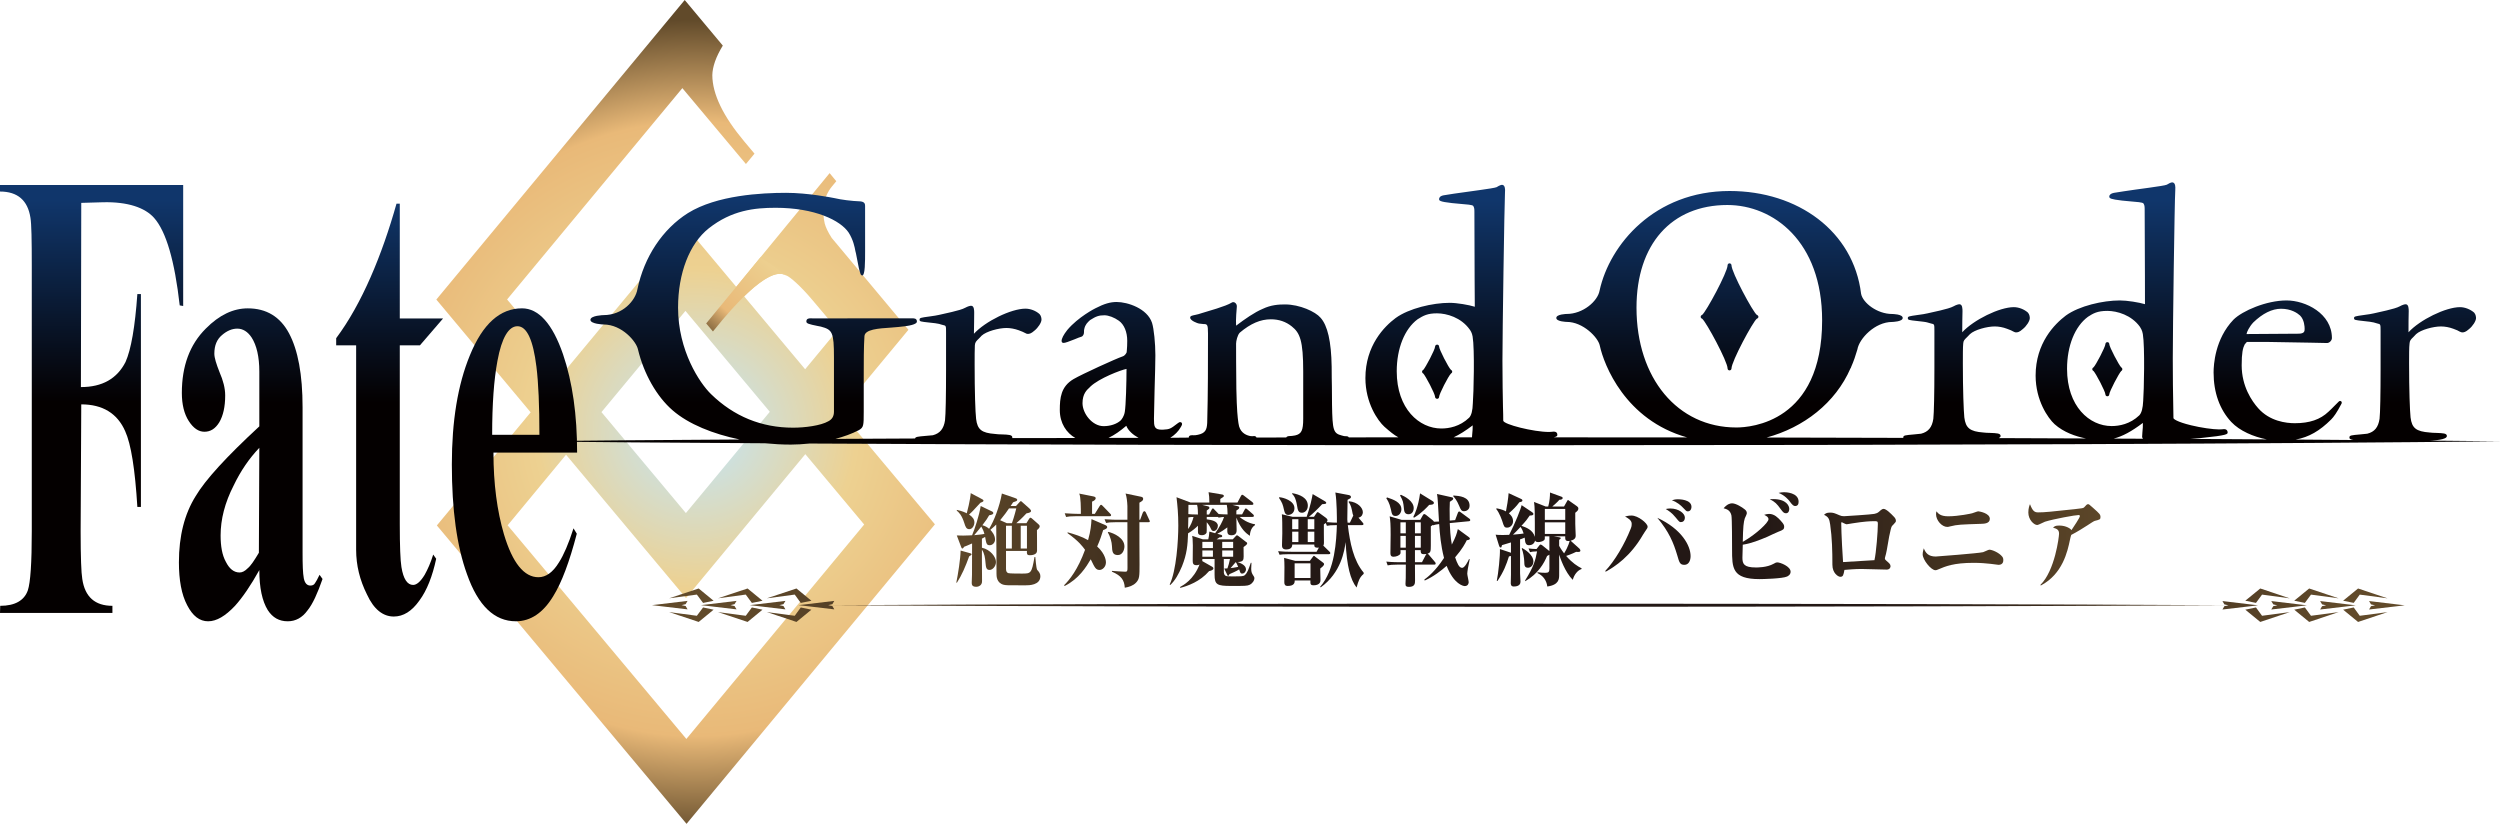 <?xml version="1.0" encoding="utf-8"?>
<!-- Generator: Adobe Illustrator 27.2.0, SVG Export Plug-In . SVG Version: 6.00 Build 0)  -->
<svg version="1.1" id="레이어_1" xmlns="http://www.w3.org/2000/svg" xmlns:xlink="http://www.w3.org/1999/xlink" x="0px"
	 y="0px" viewBox="0 0 720 237.269" enable-background="new 0 0 720 237.269" xml:space="preserve">
<g>
	<defs>
		<path id="SVGID_1_" d="M231.931,130.796l16.949,20.265l-51.207,61.756l-51.476-61.526l16.821-20.329l34.553,41.286
			L231.931,130.796z M173.221,118.686l24.183-29.15l24.298,29.06l-24.17,29.163L173.221,118.686z M214.328,85.363
			c8.73-8.539,11.304-6.311,12.11-6.03c1.049,0.333,4.147,3.034,7.643,7.207l7.169,8.488l-9.371,11.317L214.328,85.363z
			 M125.662,86.271l31.108,37.189l-3.943-4.711l-27.012,32.58l71.907,85.939l71.537-86.259l-27.178-32.44l19.548-23.594
			l-22.095-26.449c-1.05-1.626-1.703-3.009-2.01-4.135c-0.768-3.316-0.588-7.464,2.061-10.664l1.267-1.536l-1.92-2.33
			l-19.908,24.234l-6.989,8.513l-14.684-17.539l-34.36,41.401l0.435,0.538l-17.385-20.764l50.477-60.86l18.307,21.853l2.471-2.983
			l-2.945-3.508c-6.119-7.31-9.179-13.659-9.204-19.1c0.052-2.432,1.05-5.287,3.022-8.513L197.199,0L125.662,86.271z"/>
	</defs>
	<clipPath id="SVGID_00000063593696323955149630000018262412671777108389_">
		<use xlink:href="#SVGID_1_"  overflow="visible"/>
	</clipPath>
	
		<radialGradient id="SVGID_00000163035120611438482490000013029846990772316857_" cx="-85.809" cy="679.613" r="12.802" gradientTransform="matrix(-4.000000e-07 -9.201 -9.201 4.000000e-07 6453.657 -665.97)" gradientUnits="userSpaceOnUse">
		<stop  offset="0" style="stop-color:#C2E6FA"/>
		<stop  offset="0.392" style="stop-color:#EDD191"/>
		<stop  offset="0.751" style="stop-color:#E9B978"/>
		<stop  offset="1" style="stop-color:#614A2A"/>
	</radialGradient>
	
		<rect x="125.662" y="0" clip-path="url(#SVGID_00000063593696323955149630000018262412671777108389_)" fill="url(#SVGID_00000163035120611438482490000013029846990772316857_)" width="143.597" height="237.269"/>
</g>
<g>
	<defs>
		<path id="SVGID_00000054968970641519117480000007936518568034018239_" d="M203.382,93.146l1.946,2.317
			c16.091-20.086,20.086-16.502,21.11-16.13l-7.413-5.236L203.382,93.146z"/>
	</defs>
	<clipPath id="SVGID_00000158748610891725914810000017675761187452134069_">
		<use xlink:href="#SVGID_00000054968970641519117480000007936518568034018239_"  overflow="visible"/>
	</clipPath>
	
		<linearGradient id="SVGID_00000033326694714111917200000007519081911173628326_" gradientUnits="userSpaceOnUse" x1="-73.717" y1="563.811" x2="-60.915" y2="563.811" gradientTransform="matrix(-2.943 3.388 3.388 2.943 -1886.344 -1355.066)">
		<stop  offset="0" style="stop-color:#C2E6FA"/>
		<stop  offset="0.481" style="stop-color:#EDD191"/>
		<stop  offset="0.82" style="stop-color:#E9B978"/>
		<stop  offset="1" style="stop-color:#614A2A"/>
	</linearGradient>
	
		<polygon clip-path="url(#SVGID_00000158748610891725914810000017675761187452134069_)" fill="url(#SVGID_00000033326694714111917200000007519081911173628326_)" points="
		237.016,83.286 216.522,106.878 192.803,86.274 213.298,62.682 	"/>
</g>
<g>
	<defs>
		<path id="SVGID_00000050643312559712080040000015469924525696864442_" d="M0,53.281v1.882c5.094,0,8.014,2.573,8.769,7.566
			c0.294,1.703,0.384,6.337,0.384,13.711v76.581c0,9.089-0.384,14.747-1.139,17.001c-1.024,2.919-3.7,4.455-7.95,4.455L0,176.524
			h32.376v-2.048c-5.005,0-7.925-2.561-8.68-7.732c-0.294-1.715-0.474-6.35-0.474-13.723l0.18-36.562
			c6.131,0,10.382,2.573,12.648,7.719c1.703,3.751,2.842,10.984,3.508,21.814h1.024V84.684h-1.024
			c-0.666,9.448-1.805,15.989-3.405,19.574c-2.458,4.814-6.708,7.22-12.853,7.22l0.103-53.051l6.259-0.179
			c7.144-0.166,12.072,1.549,14.697,4.481c3.495,3.93,5.94,12.354,7.399,25.22l0.999,0.179V53.281H0z"/>
	</defs>
	<clipPath id="SVGID_00000095312224243776241340000012917858307794417825_">
		<use xlink:href="#SVGID_00000050643312559712080040000015469924525696864442_"  overflow="visible"/>
	</clipPath>
	
		<linearGradient id="SVGID_00000060025682236275345860000005805469944703729572_" gradientUnits="userSpaceOnUse" x1="-111.796" y1="583.119" x2="-98.994" y2="583.119" gradientTransform="matrix(-4.000000e-07 9.101 9.101 4.000000e-07 -5280.28 1075.083)">
		<stop  offset="0" style="stop-color:#10366B"/>
		<stop  offset="0.5" style="stop-color:#040000"/>
		<stop  offset="1" style="stop-color:#040000"/>
	</linearGradient>
	
		<rect y="53.281" clip-path="url(#SVGID_00000095312224243776241340000012917858307794417825_)" fill="url(#SVGID_00000060025682236275345860000005805469944703729572_)" width="52.756" height="123.243"/>
</g>
<g>
	<defs>
		<path id="SVGID_00000093138618109533592830000016936883080888251797_" d="M143.265,103.925c1.229-6.695,3.239-9.973,5.761-9.973
			c2.714,0,4.519,3.969,5.466,11.675c0.576,4.647,0.857,11.176,0.857,19.587h-13.608
			C141.741,116.458,142.241,109.404,143.265,103.925 M135.315,102.363c-3.469,8.423-5.184,18.882-5.184,31.415
			c0,13.058,1.434,23.53,4.365,31.595c3.2,9.102,7.925,13.557,14.069,13.557c4.225,0,7.835-2.407,10.753-7.207
			c2.458-3.956,4.698-9.947,6.798-18.012l-0.947-1.549c-1.421,4.468-2.855,7.732-4.173,9.781c-1.78,2.932-3.777,4.301-5.927,4.301
			c-4.147,0-7.476-4.135-9.934-12.367c-1.971-6.708-3.022-14.581-3.022-23.53h24.093c0-10.805-1.306-20.252-4.058-28.318
			c-3.021-8.769-7.015-13.225-11.803-13.225C144.02,88.806,139.014,93.261,135.315,102.363"/>
	</defs>
	<clipPath id="SVGID_00000160176577122856947540000014580156415995373710_">
		<use xlink:href="#SVGID_00000093138618109533592830000016936883080888251797_"  overflow="visible"/>
	</clipPath>
	
		<linearGradient id="SVGID_00000052795960898751116160000016606427921052589991_" gradientUnits="userSpaceOnUse" x1="-111.796" y1="595.461" x2="-98.994" y2="595.461" gradientTransform="matrix(-4.000000e-07 9.101 9.101 4.000000e-07 -5271.335 1075.167)">
		<stop  offset="0" style="stop-color:#10366B"/>
		<stop  offset="0.5" style="stop-color:#040000"/>
		<stop  offset="1" style="stop-color:#040000"/>
	</linearGradient>
	
		<rect x="130.13" y="88.806" clip-path="url(#SVGID_00000160176577122856947540000014580156415995373710_)" fill="url(#SVGID_00000052795960898751116160000016606427921052589991_)" width="36.075" height="90.125"/>
</g>
<g>
	<defs>
		<path id="SVGID_00000011738071119075892570000015704601836329707418_" d="M114.192,58.658
			c-4.148,14.735-9.934,28.778-17.372,38.738v2.061h5.748v58.876c0,4.468,1.05,8.744,3.124,12.879
			c1.971,4.301,4.622,6.35,7.719,6.35c2.753,0,5.198-1.523,7.387-4.621c2.164-2.919,3.764-7.041,4.826-12.021l-0.858-1.203
			c-0.742,2.394-1.6,4.289-2.458,5.825c-1.152,1.894-2.266,2.919-3.329,2.919c-1.664,0-2.816-1.715-3.367-5.159
			c-0.307-1.869-0.474-5.991-0.474-12.354V99.457h5.799l6.67-7.745h-12.469V58.658H114.192z"/>
	</defs>
	<clipPath id="SVGID_00000067938039651948422540000015247359651824256411_">
		<use xlink:href="#SVGID_00000011738071119075892570000015704601836329707418_"  overflow="visible"/>
	</clipPath>
	
		<linearGradient id="SVGID_00000003812342712914221920000001685298987470441886_" gradientUnits="userSpaceOnUse" x1="-111.795" y1="591.816" x2="-98.993" y2="591.816" gradientTransform="matrix(-4.000000e-07 9.101 9.101 4.000000e-07 -5273.796 1075.116)">
		<stop  offset="0" style="stop-color:#10366B"/>
		<stop  offset="0.5" style="stop-color:#040000"/>
		<stop  offset="1" style="stop-color:#040000"/>
	</linearGradient>
	
		<rect x="96.82" y="58.658" clip-path="url(#SVGID_00000067938039651948422540000015247359651824256411_)" fill="url(#SVGID_00000003812342712914221920000001685298987470441886_)" width="30.788" height="118.903"/>
</g>
<g>
	<defs>
		<path id="SVGID_00000043428937266419682560000004319753747574141064_" d="M65.033,161.777c-1.049-1.882-1.498-4.468-1.498-7.566
			c0-4.634,1.217-9.435,3.777-14.427c1.971-4.11,4.416-7.707,7.374-10.818l-0.128,30.225c-1.331,2.24-2.356,3.776-3.2,4.455
			c-0.845,0.858-1.6,1.229-2.356,1.229C67.376,164.875,66.057,163.838,65.033,161.777 M59.259,94.644
			c-4.634,4.621-6.887,10.805-6.887,18.524c0,3.29,0.665,6.03,1.984,8.078c1.331,2.074,2.829,3.098,4.519,3.098
			c1.728,0,3.136-0.858,4.288-2.739c1.114-1.907,1.69-4.468,1.69-7.732c0-2.048-0.576-4.289-1.626-6.683
			c-0.947-2.407-1.498-4.135-1.498-5.338c0-2.394,0.756-4.122,2.177-5.326c1.395-1.216,2.893-1.882,4.429-1.882
			c1.6,0,3.022,0.87,4.148,2.586c1.421,2.227,2.202,5.492,2.202,9.78v15.785c-9.487,8.757-15.605,15.465-18.332,20.086
			c-3.226,5.159-4.826,11.509-4.826,19.062c0,5.134,0.742,9.268,2.382,12.367c1.587,3.085,3.572,4.621,6.029,4.621
			c2.458,0,4.993-1.536,7.746-4.455c2.176-2.407,4.519-5.838,7.003-10.293c0,5.134,0.832,8.91,2.419,11.509
			c1.421,2.202,3.303,3.239,5.761,3.239c2.266,0,4.173-1.037,5.671-3.098c1.524-1.856,2.919-4.98,4.353-9.089l-0.858-1.203
			c-0.576,1.203-1.049,2.048-1.318,2.419c-0.282,0.499-0.756,0.679-1.331,0.679c-0.948,0-1.6-0.679-1.882-2.061
			c-0.295-1.549-0.359-3.956-0.359-7.387v-41.888c0-9.448-1.331-16.489-3.891-21.289c-2.548-4.788-6.517-7.208-11.893-7.208
			C67.21,88.806,63.164,90.688,59.259,94.644"/>
	</defs>
	<clipPath id="SVGID_00000043416838147270411870000004761451326887139469_">
		<use xlink:href="#SVGID_00000043428937266419682560000004319753747574141064_"  overflow="visible"/>
	</clipPath>
	
		<linearGradient id="SVGID_00000161610106867263648020000012732101593271507599_" gradientUnits="userSpaceOnUse" x1="-111.796" y1="587.767" x2="-98.994" y2="587.767" gradientTransform="matrix(-4.000000e-07 9.101 9.101 4.000000e-07 -5277.269 1075.167)">
		<stop  offset="0" style="stop-color:#10366B"/>
		<stop  offset="0.5" style="stop-color:#040000"/>
		<stop  offset="1" style="stop-color:#040000"/>
	</linearGradient>
	
		<rect x="51.527" y="88.806" clip-path="url(#SVGID_00000043416838147270411870000004761451326887139469_)" fill="url(#SVGID_00000161610106867263648020000012732101593271507599_)" width="41.363" height="90.125"/>
</g>
<g>
	<defs>
		<path id="SVGID_00000107581418751838850520000006464656723531515295_" d="M275.418,167.768l0.166,0.064
			c1.446-2.266,2.432-4.57,3.533-7.591c0.448-0.295,0.691-0.423,0.691-0.602c0-0.154-0.205-0.269-0.397-0.307l-2.753-0.768
			C276.609,161.034,275.905,165.425,275.418,167.768 M282.613,151.65c0.422,0.73,0.666,1.242,0.896,2.125
			c-0.449,0.077-1.191,0.218-2.945,0.358C280.884,153.724,281.46,153.123,282.613,151.65 M289.73,151.407h1.677v6.567h-1.677
			V151.407z M293.968,151.407h1.792v6.567h-1.792V151.407z M288.041,149.82c1.152-1.37,2.048-2.637,2.547-3.393h2.1
			c-0.551,2.215-1.05,3.687-1.255,4.263h-1.446L288.041,149.82z M284.865,152.303c-0.499-0.448-1.101-0.82-1.946-1.037
			c1.191-1.613,1.421-1.882,1.959-2.868c0.832-0.128,1.203-0.333,1.203-0.614c0-0.179-0.09-0.307-0.295-0.448l-3.341-1.6
			c-0.461,2.842-1.754,6.708-2.484,8.423c-0.358,0.013-1.703,0.089-2.573,0.089c-0.281,0-1.574-0.038-1.831-0.038l1.306,3.444
			c0.09,0.179,0.154,0.32,0.295,0.32c0.205,0,0.397-0.295,0.499-0.499c0.576-0.205,0.96-0.371,2.304-0.96
			c0,6.35,0,7.028-0.025,9.013c0,0.371-0.077,1.907-0.077,2.24c0,0.487,0,1.229,1.281,1.229c0.32,0,1.088-0.077,1.498-0.794
			c0.191-0.371,0.191-0.653,0.191-0.909c0-0.922-0.038-5.057-0.038-5.902v-3.085c0.742,1.063,0.935,2.432,1.037,3.802
			c0.116,1.203,0.18,2.035,1.153,2.035c0.947,0,1.856-1.114,1.856-2.279c0-1.446-1.549-3.559-4.045-4.122v-2.612
			c0.23-0.128,0.32-0.166,0.922-0.499c0.333,1.921,0.422,2.394,1.318,2.394c0.807,0,1.536-0.717,1.536-1.639
			c0-1.229-0.832-2.266-1.344-2.791c0.806-0.666,1.319-1.152,1.69-1.523c0.038,6.554,0.077,7.271,0.077,14.146
			c0,0.678,0,2.675,2.074,3.2c0.73,0.154,0.896,0.154,4.826,0.154h1.524c0.87,0,4.212,0,4.212-2.637
			c0-0.743-0.409-1.267-0.922-1.818c-0.115-0.192-0.255-0.614-0.538-3.699h-0.23c-0.832,4.775-1.024,4.775-3.648,4.775
			c-0.666,0-3.533,0-3.892-0.128c-0.461-0.141-0.666-0.563-0.666-1.216v-5.185h6.03c-0.051,0.794-0.051,1.242,0.806,1.242
			c0.538,0,2.075-0.09,2.1-1.267c0.026-0.934-0.025-5.095-0.025-5.953c0.32-0.282,0.793-0.666,0.793-1.101
			c0-0.243-0.191-0.448-0.345-0.589l-1.754-1.549c-0.191-0.192-0.422-0.345-0.602-0.345c-0.115,0-0.32,0.256-0.397,0.397
			l-0.729,1.191h-2.919c0.474-0.41,1.6-1.396,2.919-2.829c0.935-0.179,1.331-0.346,1.331-0.704c0-0.23-0.243-0.474-0.474-0.717
			l-2.048-1.818c-0.077-0.115-0.307-0.295-0.435-0.295c-0.064,0-0.295,0.192-0.461,0.41l-0.909,0.999h-1.549
			c0.128-0.205,0.18-0.282,0.704-1.063c0.87-0.295,1.191-0.397,1.191-0.679c0-0.294-0.192-0.397-0.602-0.538l-3.815-1.319
			C287.887,145.851,286.287,150.024,284.865,152.303 M278.426,147.835c-0.384-0.205-1.267-0.653-2.868-0.986v0.23
			c0.563,0.461,1.434,1.216,2.176,3.61c0.308,0.986,0.551,1.715,1.421,1.715c0.935,0,1.472-1.14,1.472-1.933
			c0-0.909-0.486-1.562-1.536-2.292c0.269-0.269,0.845-0.704,1.741-1.741c1.203-1.331,1.383-1.472,1.524-1.639
			c0.384-0.154,0.884-0.307,0.884-0.576c0-0.154-0.102-0.32-0.474-0.499l-3.2-1.703
			C279.566,142.267,279.361,144.379,278.426,147.835"/>
	</defs>
	<clipPath id="SVGID_00000019644202986332199890000006750829817207799487_">
		<use xlink:href="#SVGID_00000107581418751838850520000006464656723531515295_"  overflow="visible"/>
	</clipPath>
	
		<linearGradient id="SVGID_00000057832334651781378440000003205653829988418738_" gradientUnits="userSpaceOnUse" x1="-106.283" y1="642.54" x2="-93.481" y2="642.54" gradientTransform="matrix(27.408 0 0 -27.408 3181.479 17766.021)">
		<stop  offset="0" style="stop-color:#614A2A"/>
		<stop  offset="0.3" style="stop-color:#231815"/>
		<stop  offset="0.7" style="stop-color:#231815"/>
		<stop  offset="1" style="stop-color:#614A2A"/>
	</linearGradient>
	
		<rect x="275.417" y="142.023" clip-path="url(#SVGID_00000019644202986332199890000006750829817207799487_)" fill="url(#SVGID_00000057832334651781378440000003205653829988418738_)" width="24.208" height="26.973"/>
</g>
<g>
	<defs>
		<path id="SVGID_00000158726841718410590420000008448898539421415075_" d="M319.047,153.34c0.742,1.203,1.152,2.855,1.19,3.866
			c0.077,1.574,0.128,2.65,1.703,2.65c1.409,0,1.895-1.587,1.895-2.484c0-2.407-2.97-3.802-4.634-4.186L319.047,153.34z
			 M313.363,155.555c-1.857-1.063-3.866-1.677-5.902-2.253v0.243c3.303,2.381,4.327,3.841,5.031,4.801
			c-2.048,5.646-4.468,8.68-6.056,10.216l0.206,0.192c4.096-2.074,6.17-5.441,7.489-7.681c1.139,2.368,1.434,3.072,2.561,3.072
			c0.794,0,1.818-0.87,1.818-2.176c0-0.23,0-2.291-2.522-4.583c0.858-1.908,1.306-3.393,1.728-4.724
			c0.576-0.218,1.152-0.435,1.152-0.845c0-0.294-0.205-0.409-0.371-0.512l-4.147-1.805
			C314.259,151.138,314.169,152.713,313.363,155.555 M311.289,147.989h-0.922c-0.269,0-2.125-0.038-3.725-0.166l0.396,1.063
			c0.679-0.128,1.255-0.218,2.843-0.218h9.704c0.192,0,0.409-0.039,0.409-0.32c0-0.166-0.154-0.282-0.281-0.435l-2.139-2.215
			c-0.127-0.141-0.333-0.32-0.486-0.32c-0.116,0-0.32,0.243-0.397,0.384l-1.382,2.228h-0.794v-3.52
			c0.602-0.243,1.049-0.576,1.049-0.986c0-0.281-0.256-0.435-0.704-0.525l-4.045-0.806
			C311.289,143.022,311.289,146.529,311.289,147.989 M324.692,145.736c0.026,0.55,0,3.354,0,3.956h-2.829
			c-0.243,0-2.086-0.013-3.751-0.154l0.448,1.075c0.653-0.141,1.229-0.218,2.829-0.218h3.303c0.026,4.046,0.026,9.064,0.026,13.212
			c0,0.819-0.09,1.05-0.653,1.05c-0.576,0-3.226-0.192-3.828-0.243v0.23c2.65,1.127,3.572,2.394,3.7,4.621
			c1.229-0.205,2.407-0.589,3.252-1.472c0.985-1.063,0.999-1.818,0.999-5.313c0-1.703-0.077-10.152-0.038-12.085h2.586
			c0.192,0,0.41-0.025,0.41-0.256c0-0.102-0.103-0.346-0.18-0.461l-0.973-2.1c-0.09-0.205-0.243-0.345-0.423-0.345
			c-0.179,0-0.333,0.192-0.435,0.397l-0.768,2.061h-0.217v-4.916c0.742-0.422,1.088-0.64,1.088-1.114
			c0-0.461-0.397-0.55-0.704-0.615l-4.365-0.909C324.5,143.227,324.628,144.276,324.692,145.736"/>
	</defs>
	<clipPath id="SVGID_00000046302190788450328210000017954467524815154067_">
		<use xlink:href="#SVGID_00000158726841718410590420000008448898539421415075_"  overflow="visible"/>
	</clipPath>
	
		<linearGradient id="SVGID_00000074405236002081739280000002740971230012167313_" gradientUnits="userSpaceOnUse" x1="-106.282" y1="642.534" x2="-93.481" y2="642.534" gradientTransform="matrix(27.408 0 0 -27.408 3181.544 17766.475)">
		<stop  offset="0" style="stop-color:#614A2A"/>
		<stop  offset="0.3" style="stop-color:#231815"/>
		<stop  offset="0.7" style="stop-color:#231815"/>
		<stop  offset="1" style="stop-color:#614A2A"/>
	</linearGradient>
	
		<rect x="306.436" y="142.139" clip-path="url(#SVGID_00000046302190788450328210000017954467524815154067_)" fill="url(#SVGID_00000074405236002081739280000002740971230012167313_)" width="24.709" height="27.127"/>
</g>
<g>
	<defs>
		<path id="SVGID_00000000941503154867439580000007527009322821332368_" d="M355.865,161.917h0.064
			c0.166,0.218,0.32,0.499,0.666,1.344c-0.973,0.218-2.074,0.346-2.176,0.346C355.225,162.698,355.519,162.365,355.865,161.917
			 M346.276,158.538h3.047v1.792h-3.047V158.538z M351.998,158.538h3.149v1.792h-3.149V158.538z M346.276,156.054h3.047v1.78h-3.047
			V156.054z M351.998,156.054h3.149v1.78h-3.149V156.054z M342.243,149.013c0.499-0.102,0.999-0.128,1.498-0.128
			c-0.294,1.152-0.806,2.458-1.574,3.495C342.243,150.28,342.243,150.076,342.243,149.013 M342.243,148.066
			c0.026-0.525,0.026-2.24,0.026-2.662h2.484c0.089,0.358,0.243,0.729,0.256,2.778C343.396,148.155,342.832,148.13,342.243,148.066
			 M347.543,147.029c0.679-0.474,0.756-0.525,0.756-0.793c0-0.307-0.256-0.384-0.397-0.41l-1.677-0.422h7.092
			c0.115,0.499,0.23,1.485,0.23,2.752c-1.293-0.026-1.895-0.051-2.574-0.115l-1.203-1.254c-0.255-0.282-0.269-0.346-0.448-0.346
			c-0.205,0-0.282,0.154-0.397,0.409l-0.704,1.331h-0.679V147.029z M348.299,144.724h-5.428l-4.033-1.523
			c0.282,2.535,0.513,4.749,0.513,8.142c0,4.288-0.551,13.019-2.484,17.001l0.18,0.128c1.382-1.293,2.407-3.111,3.354-5.351
			c1.447-3.597,1.638-6.12,1.767-9.525c1.229-0.691,2.33-1.664,2.842-2.189v1.613c0,0.576,0.039,1.113,1.14,1.113
			c0.999,0,1.318-0.64,1.344-0.717c0.051-0.192,0.051-0.486,0.051-3.021c0.359,0.41,0.91,1.191,1.076,1.626
			c0.32,0.666,0.422,0.909,0.921,0.909c0.73,0,1.203-0.806,1.203-1.485c0-1.421-2.022-1.715-3.2-1.882v-0.678h3.303l0.052,0.192
			c0.845-0.166,1.6-0.192,1.626-0.192c-0.359,1.165-1.319,3.008-2.561,4.685l-1.664-0.474c-0.077,1.037-0.166,1.639-0.32,2.241
			h-1.536l-3.098-1.011c0.103,0.461,0.154,0.845,0.192,2.778c0,0.602-0.038,3.61-0.038,4.327c0,0.743,0.077,1.344,1.063,1.344
			c0.487,0,0.768-0.115,0.909-0.218c-1.703,4.417-4.749,6.042-5.645,6.503l0.115,0.243c2.125-0.55,5.659-1.78,8.283-4.826
			c0.359-0.064,1.229-0.256,1.229-0.781c0-0.205-0.18-0.346-0.256-0.422l-2.944-1.677c0.025-0.166,0.025-0.269,0.025-0.602h3.521
			v4.506c0,2.919,0.73,3.252,4.775,3.252c4.097,0,4.583,0,5.326-0.333c0.858-0.423,1.37-1.267,1.37-1.869
			c0-0.333-0.166-0.576-0.423-0.947c-0.217-0.359-0.499-0.781-0.499-1.78c0-0.282,0.052-1.498,0.077-1.741h-0.192
			c-0.653,1.882-0.96,2.868-1.715,3.546c-0.384,0.371-0.948,0.371-3.713,0.371c-1.715,0-2.125,0-2.33-1.05
			c-0.026-0.179-0.026-3.469-0.026-3.956h1.78c-0.128,0.794-0.474,2.035-0.73,2.701c-0.218,0.026-0.627,0.051-0.922,0.051
			l0.858,1.78c0.116,0.269,0.141,0.333,0.23,0.333c0.038,0,0.23,0,0.409-0.499c0.768-0.307,1.985-0.858,2.804-1.37
			c0.371,1.075,0.397,1.203,0.87,1.203c0.653,0,1.101-0.653,1.101-1.203c0-1.242-1.651-1.857-2.445-2.125
			c1.6-0.038,1.767-0.563,1.767-1.587c0-0.371-0.026-2.291-0.026-2.727c0.372-0.243,1.037-0.717,1.037-1.037
			c0-0.256-0.127-0.32-0.358-0.461l-2.023-1.562c-0.359-0.243-0.397-0.32-0.55-0.32c-0.128,0-0.23,0.077-0.449,0.345l-0.768,0.82
			h-4.66c0.474-0.282,0.64-0.423,0.768-0.55c0.551-0.051,0.858-0.051,0.858-0.397c0-0.141-0.102-0.256-0.256-0.333l-1.178-0.333
			c1.05-0.499,2.266-1.319,2.906-1.831c-0.038,1.549-0.102,2.266,1.229,2.266c1.446,0,1.446-1.127,1.446-1.498
			c0-0.538-0.077-3.047-0.077-3.584c1.306,3.367,2.829,4.532,3.879,5.249c0.102-1.946,0.96-2.739,1.497-3.098v-0.231
			c-2.048-0.307-3.853-1.574-4.455-2.125h3.726c0.153,0,0.409-0.038,0.409-0.295c0-0.179-0.102-0.358-0.282-0.474l-1.549-1.357
			c-0.295-0.243-0.345-0.307-0.499-0.307s-0.281,0.23-0.371,0.409l-0.704,1.306h-1.652v-1.114c0.307-0.166,0.845-0.512,0.845-0.832
			c0-0.102-0.09-0.32-0.32-0.384l-1.664-0.422h5.633c0.217,0,0.409-0.026,0.409-0.295c0-0.192-0.128-0.333-0.256-0.461l-2.446-1.882
			c-0.295-0.243-0.397-0.269-0.525-0.269c-0.153,0-0.294,0.243-0.371,0.384l-0.973,1.844h-4.954v-1.024
			c0.895-0.576,1.024-0.627,1.024-0.883c0-0.269-0.371-0.397-0.576-0.41l-3.828-0.653
			C348.222,142.574,348.299,143.457,348.299,144.724"/>
	</defs>
	<clipPath id="SVGID_00000012434613152698965440000015447245971110040245_">
		<use xlink:href="#SVGID_00000000941503154867439580000007527009322821332368_"  overflow="visible"/>
	</clipPath>
	
		<linearGradient id="SVGID_00000145761989650217624690000009765686759717927822_" gradientUnits="userSpaceOnUse" x1="-106.28" y1="642.539" x2="-93.478" y2="642.539" gradientTransform="matrix(27.415 0 0 -27.415 3182.213 17770.955)">
		<stop  offset="0" style="stop-color:#614A2A"/>
		<stop  offset="0.3" style="stop-color:#231815"/>
		<stop  offset="0.7" style="stop-color:#231815"/>
		<stop  offset="1" style="stop-color:#614A2A"/>
	</linearGradient>
	
		<rect x="336.866" y="141.755" clip-path="url(#SVGID_00000012434613152698965440000015447245971110040245_)" fill="url(#SVGID_00000145761989650217624690000009765686759717927822_)" width="24.58" height="27.55"/>
</g>
<g>
	<defs>
		<path id="SVGID_00000019637029525348276170000015722263168604301990_" d="M372.853,162.238h4.57v4.224h-4.57V162.238z
			 M378.101,160.368l-0.87,1.165h-4.187l-3.225-0.87c0.063,0.87,0.102,1.6,0.102,2.688c0,0.615-0.039,3.597-0.039,4.276
			c0,0.602,0.116,1.127,0.96,1.127c2.035,0,2.035-1.063,2.035-1.575h4.519c-0.013,0.96-0.052,1.383,0.922,1.383
			c0.474,0,1.984-0.089,1.984-1.46c0-0.448-0.077-2.816-0.077-3.354c0.448-0.346,1.101-0.858,1.101-1.267
			c0-0.243-0.141-0.371-0.551-0.653l-1.984-1.485c-0.09-0.102-0.269-0.269-0.384-0.269
			C378.306,160.074,378.204,160.24,378.101,160.368 M368.346,143.38c0.96,1.46,1.088,1.831,1.473,3.572
			c0.179,0.793,0.422,1.344,1.203,1.344c0.652,0,1.779-0.474,1.779-1.92c0-2.202-3.277-3.123-4.353-3.175L368.346,143.38z
			 M372.148,142.267c0.346,0.332,0.986,0.858,1.409,3.392c0.191,1.216,0.345,2.01,1.408,2.01c0.858,0,1.69-0.781,1.69-2.023
			c0-2.291-2.304-3.239-4.507-3.623V142.267z M372.148,153.123h1.792v2.983h-1.792V153.123z M376.629,153.123h1.895v2.983h-1.895
			V153.123z M372.148,149.538h1.792v2.88h-1.792V149.538z M376.629,149.538h1.895v2.88h-1.895V149.538z M385.027,150.524
			c-0.832,0-1.293-0.026-2.983-0.154c0.077-0.09,0.282-0.295,0.282-0.55c0-0.32-0.307-0.563-0.499-0.717l-1.895-1.383
			c-0.09-0.051-0.282-0.23-0.435-0.23c-0.154,0-0.295,0.192-0.423,0.397l-0.64,0.947h-1.46c0.986-0.768,2.625-2.33,3.802-3.623
			c1.05-0.102,1.178-0.102,1.178-0.409c0-0.205-0.206-0.333-0.513-0.525l-3.393-1.984c-0.179,0.999-0.665,3.559-1.728,6.542h-4.071
			l-3.073-0.73c0.128,1.319,0.128,3.277,0.128,5.466c0,0.563-0.089,3.008-0.089,3.495c0,0.589,0.179,1.178,1.203,1.178
			c1.703,0,1.728-1.037,1.753-1.421h6.35c0,0.563,0,1.011,1.318,0.883l-0.666,1.203h-7.322c-1.203,0-2.548-0.051-3.751-0.166
			l0.409,1.024c0.513-0.064,1.012-0.166,2.868-0.166h11.368c0.128,0,0.384-0.025,0.384-0.32c0-0.154-0.128-0.333-0.256-0.422
			l-1.753-1.715c0.064-0.141,0.179-0.307,0.179-0.883c0-0.384-0.026-2.317-0.026-2.688v-2.548l0.551-0.41l0.32,0.819
			c0.653-0.128,1.152-0.205,2.881-0.205c-0.166,4.404-0.487,12.84-4.826,17.769l0.154,0.166c5.902-4.212,6.874-10.702,7.181-13.032
			c0.359,6.9,1.383,10.843,3.162,13.071c0.55-1.946,0.858-2.919,2.048-3.943v-0.333c-2.944-3.495-3.943-8.564-4.57-13.698h4.097
			c0.154,0,0.409,0,0.409-0.32c0-0.141-0.077-0.243-0.255-0.435l-1.178-1.383c1.114-0.256,1.255-1.229,1.255-1.575
			c0-1.254-1.446-2.919-4.007-3.162l-0.09,0.243c0.295,0.397,0.666,0.935,0.948,2.292c0.23,1.152,0.23,1.293,0.396,1.587
			l-0.973,2.048H388.1c0-0.295-0.077-0.73-0.077-0.909c0-0.909,0.077-4.839,0.077-5.671c0.883-0.461,0.973-0.512,0.973-0.832
			c0-0.371-0.397-0.474-0.64-0.538l-3.854-0.73C385.027,144.405,385.027,149.243,385.027,150.524"/>
	</defs>
	<clipPath id="SVGID_00000111153662562071435880000009291805257424794793_">
		<use xlink:href="#SVGID_00000019637029525348276170000015722263168604301990_"  overflow="visible"/>
	</clipPath>
	
		<linearGradient id="SVGID_00000131347746181650883300000012248044799706226830_" gradientUnits="userSpaceOnUse" x1="-106.281" y1="642.54" x2="-93.479" y2="642.54" gradientTransform="matrix(27.411 0 0 -27.411 3181.819 17768.297)">
		<stop  offset="0" style="stop-color:#614A2A"/>
		<stop  offset="0.3" style="stop-color:#231815"/>
		<stop  offset="0.7" style="stop-color:#231815"/>
		<stop  offset="1" style="stop-color:#614A2A"/>
	</linearGradient>
	
		<rect x="368.103" y="141.844" clip-path="url(#SVGID_00000111153662562071435880000009291805257424794793_)" fill="url(#SVGID_00000131347746181650883300000012248044799706226830_)" width="24.643" height="27.357"/>
</g>
<g>
	<defs>
		<path id="SVGID_00000109000581330092217400000008110033533390881165_" d="M399.263,143.521c0.243,0.371,0.896,1.216,1.318,3.2
			c0.269,1.319,0.371,1.882,1.357,1.882c1.024,0,1.664-0.999,1.664-1.921c0-2.035-2.368-2.842-4.147-3.431L399.263,143.521z
			 M418.517,142.894c0.41,0.461,1.037,1.127,1.728,2.804c0.461,1.088,0.615,1.537,1.46,1.537c0.448,0,1.536-0.346,1.536-1.588
			c0-2.624-2.996-2.829-4.66-2.944L418.517,142.894z M403.206,142.663c0.909,1.651,0.922,1.844,1.139,3.93
			c0.064,0.589,0.154,1.511,1.306,1.511c1.229,0,1.498-1.178,1.498-1.754c0-2.036-2.521-3.354-3.674-3.854L403.206,142.663z
			 M407.507,158.435h1.652c0,0.653-0.026,1.165,0.921,1.165c0.256,0,0.525-0.025,0.743-0.051c-0.064,0.09-0.166,0.192-0.192,0.269
			l-1.101,2.1h-2.023V158.435z M403.321,154.326h1.549v3.405h-1.549V154.326z M407.507,154.326h1.677v3.405h-1.677V154.326z
			 M403.321,150.434h1.549v3.175h-1.549V150.434z M407.507,150.434h1.677v3.175h-1.677V150.434z M414.113,144.724
			c0.038,0.781,0.244,4.596,0.32,5.479c-0.23,0-1.331,0.051-1.447,0.051c-0.051-0.115-0.281-0.346-0.409-0.461l-1.843-1.472
			c-0.205-0.141-0.397-0.282-0.551-0.282c-0.153,0-0.307,0.179-0.422,0.384l-0.73,1.306h-5.326l-3.482-1.024
			c0.217,1.319,0.281,2.368,0.281,5.351c0,1.472-0.064,3.751-0.064,5.185c0,0.461,0.012,1.101,0.909,1.101
			c0.756,0,1.652-0.359,1.933-0.819c0.102-0.166,0.102-0.627,0.064-1.088h1.536v3.482h-1.907c-0.243,0-2.086,0-3.712-0.179
			l0.384,1.088c0.679-0.128,1.255-0.218,2.855-0.218h2.381c0,1.037,0,2.996-0.025,3.866c-0.039,0.371-0.077,1.523-0.077,1.69
			c0,0.627,0.192,0.858,0.999,0.858c1.69,0,1.754-0.986,1.754-1.767c0-1.28-0.026-3.367-0.026-4.647h5.581
			c0.192,0,0.384-0.051,0.384-0.32c0-0.154-0.038-0.282-0.269-0.512l-1.626-1.92c-0.09-0.128-0.269-0.307-0.448-0.397
			c0.87-0.295,0.947-0.602,0.947-2.355v-5.518c0.23-0.141,0.435-0.282,0.563-0.397l0.064,0.102c0.576-0.179,0.999-0.269,1.779-0.359
			c0.192,2.791,0.448,6.068,1.396,9.755c-2.547,3.879-4.723,5.53-5.659,6.222l0.09,0.295c2.548-1.127,4.826-2.919,6.324-4.238
			c2.1,5.377,4.877,5.825,5.198,5.825c0.973,0,1.152-0.781,1.152-1.127c0-0.358-0.409-2.035-0.409-2.445
			c0-0.499,0.281-2.292,0.704-4.148l-0.192-0.077c-0.281,0.666-1.254,2.548-1.984,2.548c-0.896,0-1.421-1.28-2.023-3.034
			c2.125-2.445,2.919-4.071,3.367-4.942c0.128,0,0.884-0.038,0.884-0.461c0-0.141-0.18-0.333-0.397-0.486l-3.072-2.241
			c-0.384,1.562-0.513,1.997-1.728,4.455c-0.409-2.1-0.551-4.814-0.602-6.183l5.555-0.538c0.09,0,0.346-0.077,0.346-0.32
			c0-0.115-0.026-0.256-0.282-0.435l-2.419-1.78c-0.333-0.243-0.359-0.269-0.499-0.269c-0.154,0-0.32,0.23-0.371,0.41l-0.781,2.074
			l-1.549,0.128c-0.077-2.816-0.026-4.225,0.026-5.402c0.729-0.448,0.96-0.627,0.96-0.896c0-0.269-0.089-0.333-0.486-0.422
			l-4.173-0.935C413.985,142.958,414.024,143.38,414.113,144.724 M407.008,148.936l0.269,0.141c2.1-1.242,3.802-3.085,4.327-3.674
			c0.461-0.026,1.357-0.026,1.357-0.563c0-0.282-0.256-0.461-0.474-0.589l-3.508-2.164
			C408.454,145.979,407.431,148.104,407.008,148.936"/>
	</defs>
	<clipPath id="SVGID_00000113313412304752003760000004187607121552828292_">
		<use xlink:href="#SVGID_00000109000581330092217400000008110033533390881165_"  overflow="visible"/>
	</clipPath>
	
		<linearGradient id="SVGID_00000066481595629228691160000007982808051438760890_" gradientUnits="userSpaceOnUse" x1="-106.281" y1="642.539" x2="-93.479" y2="642.539" gradientTransform="matrix(27.409 0 0 -27.409 3181.61 17766.883)">
		<stop  offset="0" style="stop-color:#614A2A"/>
		<stop  offset="0.3" style="stop-color:#231815"/>
		<stop  offset="0.7" style="stop-color:#231815"/>
		<stop  offset="1" style="stop-color:#614A2A"/>
	</linearGradient>
	
		<rect x="399.263" y="142.087" clip-path="url(#SVGID_00000113313412304752003760000004187607121552828292_)" fill="url(#SVGID_00000066481595629228691160000007982808051438760890_)" width="24.171" height="26.935"/>
</g>
<g>
	<defs>
		<path id="SVGID_00000111162134096070331420000010642088106709486721_" d="M438.257,157.987c0.423,0.96,0.705,2.791,0.73,3.751
			c0.026,0.986,0.026,1.767,1.076,1.767c0.742,0,1.549-0.602,1.549-1.805c0-2.023-2.675-3.572-3.226-3.866L438.257,157.987z
			 M433.712,147.285c-0.345-0.205-1.255-0.64-2.637-0.883l-0.192,0.154c0.999,1.165,1.69,3.316,1.78,3.559
			c0.486,1.562,0.602,1.844,1.395,1.844c0.948,0,1.703-0.845,1.703-1.844c0-1.229-0.807-1.933-1.204-2.278
			c1.331-1.191,2.075-1.908,3.022-3.188c0.423-0.089,0.87-0.154,0.87-0.512c0-0.295-0.217-0.397-0.614-0.563l-3.354-1.549
			C434.43,143.252,433.905,146.529,433.712,147.285 M449.036,157.206v-1.754c0.32-0.166,0.448-0.282,0.448-0.474
			c0-0.166-0.217-0.205-0.397-0.243l-1.625-0.269h3.315c-0.012,0.922-0.012,1.485,1.28,1.319c-0.012,0.089-0.371,1.626-1.6,3.584
			C449.562,158.192,449.241,157.552,449.036,157.206 M437.911,151.753c0.474,0.653,0.666,1.152,0.896,1.894
			c-0.448,0.064-1.293,0.205-3.072,0.333C436.26,153.481,436.951,152.803,437.911,151.753 M444.914,150.434h5.876v3.341h-5.876
			V150.434z M444.914,146.568h5.876v3.162h-5.876V146.568z M445.887,145.889h-0.704l-3.379-1.331c0.23,1.203,0.23,4.583,0.23,6.055
			v3.994c-0.577-2.035-2.548-2.714-3.854-3.175c1.306-1.383,1.882-2.214,2.382-2.957c0.563-0.026,1.049-0.026,1.049-0.461
			c0-0.269-0.154-0.345-0.487-0.589l-2.906-1.946c-0.128,0.871-1.817,5.172-3.572,8.552c-0.614,0.026-1.216,0.051-1.843,0.051
			c-1.267,0-1.728-0.051-2.061-0.102l0.96,3.085c0.153,0.448,0.23,0.615,0.486,0.615c0.244,0,0.269-0.128,0.384-0.679
			c0.281-0.077,1.741-0.512,2.586-0.781v2.983c-0.077-0.039-0.077-0.039-0.154-0.064l-3.022-1.011
			c0.077,1.895-0.448,6.99-0.909,9.179h0.205c1.805-2.689,2.561-4.698,3.303-7.067c0.256-0.026,0.32-0.051,0.577-0.128v1.971v3.444
			c0,0.973-0.052,1.805-0.052,2.202c-0.026,0.499,0,1.19,0.87,1.19c0.627,0,1.933-0.141,1.933-1.395
			c0-0.371-0.128-2.061-0.128-2.419v-9.768c0.282-0.09,0.577-0.166,1.331-0.499c0.026,0.218,0.128,0.999,0.141,1.139
			c0.077,0.333,0.206,1.05,1.127,1.05c0.679,0,1.524-0.358,1.728-1.37c0.038,0.141,0.192,0.473,0.896,0.473
			c0.423,0,1.255-0.154,1.677-0.525c0.282-0.269,0.244-0.499,0.23-1.14h1.319v4.25l-2.1-1.69c-0.166-0.102-0.32-0.192-0.423-0.192
			c-0.179,0-0.32,0.166-0.423,0.32l-0.755,0.973c-0.922-0.025-1.575-0.064-2.304-0.166l0.422,1.063
			c0.474-0.115,1.012-0.218,2.035-0.218c-0.499,2.701-1.011,4.468-3.431,8.347v0.256c3.802-2.189,5.454-5.236,6.312-7.284
			c0.422-0.218,0.486-0.243,0.666-0.384v3.981c0,0.935-0.18,1.254-1.153,1.254c-0.602,0-1.651-0.051-2.253-0.179v0.256
			c1.408,0.653,2.586,1.946,2.804,3.866c3.405-0.461,3.405-2.24,3.418-3.29c0.038-0.96-0.012-5.005-0.012-5.889
			c0.32,0.947,1.677,5.031,3.93,7.258c0.397-1.472,1.37-2.727,2.521-3.111l0.026-0.205c-1.255-0.653-2.637-1.51-4.455-3.572
			c0.282-0.089,1.626-0.538,2.881-1.178c0.692,0.064,1.216,0.09,1.216-0.371c0-0.218-0.191-0.435-0.269-0.55l-2.547-2.291
			c1.472-0.333,1.472-1.101,1.472-1.511c0-0.038-0.077-1.613-0.077-1.907c-0.052-0.922-0.052-1.306-0.052-4.622
			c0.653-0.525,0.896-0.755,0.896-1.242c0-0.282-0.217-0.512-0.423-0.653l-2.176-1.536c-0.09-0.103-0.269-0.23-0.397-0.23
			c-0.102,0-0.205,0.154-0.243,0.294l-0.896,1.575h-3.379c0.666-0.576,1.421-1.216,2.048-1.946c0.666,0,0.947-0.243,0.947-0.486
			c0-0.205-0.089-0.333-0.499-0.461l-3.15-1.152C446.412,142.843,446.31,144.315,445.887,145.889"/>
	</defs>
	<clipPath id="SVGID_00000174564751615615315220000015718127616418274946_">
		<use xlink:href="#SVGID_00000111162134096070331420000010642088106709486721_"  overflow="visible"/>
	</clipPath>
	
		<linearGradient id="SVGID_00000132808213664736678390000002071800221937560980_" gradientUnits="userSpaceOnUse" x1="-106.276" y1="642.543" x2="-93.475" y2="642.543" gradientTransform="matrix(27.433 0 0 -27.433 3183.899 17782.312)">
		<stop  offset="0" style="stop-color:#614A2A"/>
		<stop  offset="0.3" style="stop-color:#231815"/>
		<stop  offset="0.7" style="stop-color:#231815"/>
		<stop  offset="1" style="stop-color:#614A2A"/>
	</linearGradient>
	
		<rect x="430.742" y="141.844" clip-path="url(#SVGID_00000174564751615615315220000015718127616418274946_)" fill="url(#SVGID_00000132808213664736678390000002071800221937560980_)" width="24.771" height="27.075"/>
</g>
<g>
	<defs>
		<path id="SVGID_00000031915736955385530630000000352498909424507298_" d="M483.051,159.933c0.589,2.061,0.768,2.74,2.048,2.74
			c1.345,0,1.792-1.383,1.792-2.509c0-3.008-2.573-7.796-9.576-11.035C480.695,153.187,481.962,156.297,483.051,159.933
			 M468.009,148.757c0.73,0.397,1.92,1.037,1.92,2.074c0,0.704-0.141,1.14-0.256,1.37c-1.754,4.468-4.634,9.371-7.361,12.239
			l0.115,0.218c2.689-1.485,7.131-4.378,10.766-10.677c0.154-0.205,0.346-0.576,0.474-0.742c0.742-1.063,0.845-1.191,0.845-1.562
			c0-0.973-2.753-3.2-4.622-3.2C469.096,148.475,468.559,148.604,468.009,148.757 M479.735,146.593
			c0.806,0.499,1.728,1.037,2.906,2.496c0.947,1.165,1.075,1.28,1.434,1.28c0.538,0,1.165-0.32,1.165-1.331
			c0-1.14-1.728-2.599-4.225-2.599C480.464,146.44,480.093,146.529,479.735,146.593 M481.489,144.097
			c1.408,0.397,2.753,1.6,3.098,1.997c0.999,1.05,1.101,1.178,1.472,1.178c0.896,0,1.088-0.858,1.088-1.28
			c0-2.202-3.61-2.202-3.904-2.202C482.411,143.79,481.937,143.944,481.489,144.097"/>
	</defs>
	<clipPath id="SVGID_00000118370263351405697280000004641046563157105310_">
		<use xlink:href="#SVGID_00000031915736955385530630000000352498909424507298_"  overflow="visible"/>
	</clipPath>
	
		<linearGradient id="SVGID_00000119107277346255739470000008637030880832176809_" gradientUnits="userSpaceOnUse" x1="-106.501" y1="642.582" x2="-93.699" y2="642.582" gradientTransform="matrix(27.424 0 0 -27.424 3182.561 17776.69)">
		<stop  offset="0" style="stop-color:#614A2A"/>
		<stop  offset="0.3" style="stop-color:#231815"/>
		<stop  offset="0.7" style="stop-color:#231815"/>
		<stop  offset="1" style="stop-color:#614A2A"/>
	</linearGradient>
	
		<rect x="462.312" y="143.79" clip-path="url(#SVGID_00000118370263351405697280000004641046563157105310_)" fill="url(#SVGID_00000119107277346255739470000008637030880832176809_)" width="24.836" height="20.867"/>
</g>
<g>
	<defs>
		<path id="SVGID_00000041293657094755055210000012852666452162762397_" d="M496.403,146.376c0.857,0.256,1.856,0.499,2.24,2.023
			c0.192,0.756,0.192,8.693,0.192,9.794c0,5.377,0,8.59,7.911,8.59c0.947,0,6.618-0.128,7.925-0.742
			c0.294-0.141,1.024-0.525,1.024-1.383c0-1.549-3.008-2.689-3.802-2.689c-0.397,0-0.64,0.141-1.088,0.397
			c-1.959,1.101-4.712,1.063-5.109,1.063c-3.405,0-3.879-0.999-3.879-2.804c0-0.55,0.102-3.149,0.102-3.751
			c2.445-0.371,4.775-1.319,7.041-2.266c0.461-0.218,2.663-1.267,3.188-1.46c1.421-0.525,1.69-0.729,1.69-1.472
			c0-0.41-0.09-0.743-1.05-1.78c-0.716-0.768-1.754-1.894-3.29-1.894c-0.486,0-0.96,0.115-1.408,0.269
			c0.756,0.397,1.229,0.64,1.229,1.293c0,0.871-3.379,4.212-7.399,6.491c0.077-4.404,0.243-5.659,0.576-6.76
			c0.102-0.218,0.589-1.229,0.589-1.472c0-0.474-0.192-0.819-0.64-1.152c-0.653-0.55-2.496-1.715-3.585-1.715
			C498.413,144.955,497.517,145.07,496.403,146.376 M509.691,143.764c1.6,0.832,2.01,1.293,3.188,2.906
			c0.576,0.781,0.87,1.152,1.472,1.152c0.794,0,0.96-0.794,0.96-1.267c0-0.858-0.832-2.816-4.622-2.816
			C510.293,143.739,510.012,143.739,509.691,143.764 M512.239,141.959c1.805,0.679,2.906,2.074,3.034,2.24
			c0.973,1.331,1.292,1.537,1.728,1.537c0.666,0,0.999-0.448,0.999-1.216c0-2.701-3.802-2.765-4.16-2.765
			C513.096,141.755,512.687,141.857,512.239,141.959"/>
	</defs>
	<clipPath id="SVGID_00000157988808400388663610000012889568806202118823_">
		<use xlink:href="#SVGID_00000041293657094755055210000012852666452162762397_"  overflow="visible"/>
	</clipPath>
	
		<linearGradient id="SVGID_00000178194889317725634610000008624857648191938949_" gradientUnits="userSpaceOnUse" x1="-106.503" y1="642.582" x2="-93.702" y2="642.582" gradientTransform="matrix(27.405 0 0 -27.405 3180.686 17764.021)">
		<stop  offset="0" style="stop-color:#614A2A"/>
		<stop  offset="0.3" style="stop-color:#231815"/>
		<stop  offset="0.7" style="stop-color:#231815"/>
		<stop  offset="1" style="stop-color:#614A2A"/>
	</linearGradient>
	
		<rect x="496.403" y="141.755" clip-path="url(#SVGID_00000157988808400388663610000012889568806202118823_)" fill="url(#SVGID_00000178194889317725634610000008624857648191938949_)" width="21.596" height="25.028"/>
</g>
<g>
	<defs>
		<path id="SVGID_00000012461535601452846580000017470898848451805612_" d="M533.618,150.703c3.303-0.512,4.877-0.602,6.158-0.602
			c0.845,0,1.049,0,1.049,0.755c0,2.074-0.474,8.359-0.986,10.472c-2.265,0.141-6.016,0.359-9.038,0.55
			c-0.077-0.461-0.524-8.641-0.524-11.125c0-0.166,0.013-0.359,0.166-0.359c0,0,1.126,0.602,1.382,0.602
			C531.915,150.997,533.375,150.754,533.618,150.703 M541.568,147.003c-0.64,0.602-0.819,0.781-1.792,0.999
			c-0.781,0.179-8.5,0.666-8.68,0.666c-0.55,0-0.845-0.064-1.318-0.269c-1.511-0.653-1.805-0.768-2.727-0.768
			c-1.011,0-1.331,0.269-1.728,0.64c1.267,0.602,1.524,1.126,1.767,2.791c0.551,3.828,0.64,7.694,0.64,11.586
			c0,2.471,1.69,3.469,2.266,3.469c0.858,0,0.922-0.538,1.203-1.984c1.024-0.089,3.021-0.269,4.903-0.269
			c1.05,0,6.12,0.179,7.271,0.179c0.896,0,1.101-0.679,1.101-0.935c0-0.602-0.332-0.87-1.178-1.6
			c-0.269-0.256-0.448-0.397-0.448-0.666c0-0.102,0.051-0.295,0.051-0.333c0.384-1.178,0.679-3.123,0.768-3.636
			c0.359-2.176,0.448-2.599,0.858-4.365c0.23-0.883,0.23-0.909,0.845-1.511c0.589-0.602,0.653-0.742,0.653-1.024
			c0-0.538-0.371-0.96-0.653-1.229c-0.768-0.819-2.15-2.189-2.893-2.189C542.169,146.555,541.824,146.786,541.568,147.003"/>
	</defs>
	<clipPath id="SVGID_00000026885798807099200020000000244541274524146615_">
		<use xlink:href="#SVGID_00000012461535601452846580000017470898848451805612_"  overflow="visible"/>
	</clipPath>
	
		<linearGradient id="SVGID_00000096054652111330013770000005797307780195740088_" gradientUnits="userSpaceOnUse" x1="-106.5" y1="642.51" x2="-93.698" y2="642.51" gradientTransform="matrix(27.447 0 0 -27.447 3184.654 17791.029)">
		<stop  offset="0" style="stop-color:#614A2A"/>
		<stop  offset="0.3" style="stop-color:#231815"/>
		<stop  offset="0.7" style="stop-color:#231815"/>
		<stop  offset="1" style="stop-color:#614A2A"/>
	</linearGradient>
	
		<rect x="525.322" y="146.556" clip-path="url(#SVGID_00000026885798807099200020000000244541274524146615_)" fill="url(#SVGID_00000096054652111330013770000005797307780195740088_)" width="20.701" height="19.561"/>
</g>
<g>
	<defs>
		<path id="SVGID_00000069396742478352347670000007997716461036292540_" d="M553.729,159.639c0,1.587,2.42,4.583,3.674,4.583
			c0.32,0,0.577-0.141,0.87-0.256c1.972-0.845,4.379-1.869,10.101-1.869c1.985,0,3.611,0.141,4.98,0.295
			c0.141,0.038,2.074,0.282,2.214,0.282c0.487,0,1.383-0.166,1.383-1.319c0-0.499-0.077-0.756-0.333-1.076
			c-0.896-1.126-2.893-1.971-3.7-1.971c-0.269,0-1.498,0.653-1.792,0.717c-1.242,0.32-13.403,1.254-13.634,1.254
			c-2.164,0-2.919-1.063-3.443-2.368C553.972,158.243,553.729,158.96,553.729,159.639 M567.978,147.823
			c-0.18,0.064-3.905,0.87-6.875,0.87c-2.278,0-2.906-0.806-3.405-1.434c-0.077,0.256-0.115,0.486-0.115,0.858
			c0,1.754,1.689,3.636,3.225,3.636c0.192,0,0.27,0,0.96-0.179c1.985-0.499,2.843-0.512,8.961-0.717
			c0.692-0.026,2.343-0.077,2.343-1.421c0-1.69-3.123-2.176-3.341-2.176C569.463,147.259,568.221,147.784,567.978,147.823"/>
	</defs>
	<clipPath id="SVGID_00000041275214770612330460000016624421913999294875_">
		<use xlink:href="#SVGID_00000069396742478352347670000007997716461036292540_"  overflow="visible"/>
	</clipPath>
	
		<linearGradient id="SVGID_00000015320479353577324480000000137363165710746762_" gradientUnits="userSpaceOnUse" x1="-106.502" y1="642.532" x2="-93.7" y2="642.532" gradientTransform="matrix(27.414 0 0 -27.414 3181.54 17769.902)">
		<stop  offset="0" style="stop-color:#614A2A"/>
		<stop  offset="0.3" style="stop-color:#231815"/>
		<stop  offset="0.7" style="stop-color:#231815"/>
		<stop  offset="1" style="stop-color:#614A2A"/>
	</linearGradient>
	
		<rect x="553.729" y="147.26" clip-path="url(#SVGID_00000041275214770612330460000016624421913999294875_)" fill="url(#SVGID_00000015320479353577324480000000137363165710746762_)" width="23.222" height="16.962"/>
</g>
<g>
	<defs>
		<path id="SVGID_00000162347855970814034680000008548044054021253791_" d="M600.252,146.094c-0.269,0.282-0.513,0.282-2.689,0.538
			c-7.028,0.756-8.731,0.935-10.6,0.935c-1.037,0-1.588-0.422-2.33-2.368c-0.154,0.359-0.474,1.178-0.474,2.407
			c0,2.087,1.626,3.597,2.573,3.597c0.345,0,1.843-0.832,2.215-0.947c2.509-0.794,8.808-1.933,9.767-1.933
			c0.09,0,0.295,0.077,0.295,0.32c0,0.435-1.856,3.175-2.432,4.046c-0.166-0.359-1.472-1.331-3.52-1.331
			c-1.127,0-1.357,0.218-1.78,0.615c1.101,0.294,1.728,0.602,1.728,1.728c0,0.845-1.177,10.664-5.377,14.761l0.128,0.166
			c6.299-3.316,7.707-9.883,8.372-13.071c0.154-0.64,0.23-1.101,0.384-1.498c1.664-0.858,3.418-1.946,4.673-2.765
			c0.691-0.461,1.894-1.242,2.074-1.267c1.472-0.371,1.677-0.435,1.677-1.088c0-0.756-0.205-0.96-2.164-2.701
			c-1.049-0.947-1.178-1.037-1.408-1.037C601.032,145.198,600.789,145.505,600.252,146.094"/>
	</defs>
	<clipPath id="SVGID_00000070109842145892051310000005776647046177575315_">
		<use xlink:href="#SVGID_00000162347855970814034680000008548044054021253791_"  overflow="visible"/>
	</clipPath>
	
		<linearGradient id="SVGID_00000039135197987464317740000016013606821214023555_" gradientUnits="userSpaceOnUse" x1="-106.502" y1="642.494" x2="-93.7" y2="642.494" gradientTransform="matrix(27.401 0 0 -27.401 3180.322 17761.732)">
		<stop  offset="0" style="stop-color:#614A2A"/>
		<stop  offset="0.3" style="stop-color:#231815"/>
		<stop  offset="0.7" style="stop-color:#231815"/>
		<stop  offset="1" style="stop-color:#614A2A"/>
	</linearGradient>
	
		<rect x="584.16" y="145.198" clip-path="url(#SVGID_00000070109842145892051310000005776647046177575315_)" fill="url(#SVGID_00000039135197987464317740000016013606821214023555_)" width="20.777" height="23.428"/>
</g>
<g>
	<defs>
		<polygon id="SVGID_00000070118686765023607500000004052347126006921624_" points="682.862,174.066 684.039,174.335 
			682.862,174.578 682.285,175.539 692.566,174.335 682.285,173.106 		"/>
	</defs>
	<clipPath id="SVGID_00000103230079627077485700000006990935906306689189_">
		<use xlink:href="#SVGID_00000070118686765023607500000004052347126006921624_"  overflow="visible"/>
	</clipPath>
	
		<linearGradient id="SVGID_00000049926201312709792830000010215996632680597384_" gradientUnits="userSpaceOnUse" x1="-105.109" y1="641.538" x2="-92.307" y2="641.538" gradientTransform="matrix(36.219 0 0 -36.219 4017.648 23410.084)">
		<stop  offset="0" style="stop-color:#614A2A"/>
		<stop  offset="0.3" style="stop-color:#231815"/>
		<stop  offset="0.7" style="stop-color:#231815"/>
		<stop  offset="1" style="stop-color:#614A2A"/>
	</linearGradient>
	
		<rect x="682.284" y="173.106" clip-path="url(#SVGID_00000103230079627077485700000006990935906306689189_)" fill="url(#SVGID_00000049926201312709792830000010215996632680597384_)" width="10.281" height="2.432"/>
</g>
<g>
	<defs>
		<polygon id="SVGID_00000023987495267340805220000010006568661202891673_" points="660.74,173.003 663.8,173.631 665.566,171.25 
			673.542,172.325 665.041,169.483 		"/>
	</defs>
	<clipPath id="SVGID_00000072260433990015258310000004040123945191148180_">
		<use xlink:href="#SVGID_00000023987495267340805220000010006568661202891673_"  overflow="visible"/>
	</clipPath>
	
		<linearGradient id="SVGID_00000170266139353157336480000001335343603102330804_" gradientUnits="userSpaceOnUse" x1="-105.104" y1="641.612" x2="-92.302" y2="641.612" gradientTransform="matrix(36.14 0 0 -36.14 4010.198 23359.334)">
		<stop  offset="0" style="stop-color:#614A2A"/>
		<stop  offset="0.3" style="stop-color:#231815"/>
		<stop  offset="0.7" style="stop-color:#231815"/>
		<stop  offset="1" style="stop-color:#614A2A"/>
	</linearGradient>
	
		<rect x="660.739" y="169.483" clip-path="url(#SVGID_00000072260433990015258310000004040123945191148180_)" fill="url(#SVGID_00000170266139353157336480000001335343603102330804_)" width="12.802" height="4.148"/>
</g>
<g>
	<defs>
		<polygon id="SVGID_00000010990239282669467380000006697845933322603185_" points="646.645,175.59 650.96,179.123 659.46,176.281 
			651.471,177.344 649.717,174.949 		"/>
	</defs>
	<clipPath id="SVGID_00000173849168220768124340000008136400535773244561_">
		<use xlink:href="#SVGID_00000010990239282669467380000006697845933322603185_"  overflow="visible"/>
	</clipPath>
	
		<linearGradient id="SVGID_00000083809636892811398090000002230783946621325233_" gradientUnits="userSpaceOnUse" x1="-105.108" y1="641.47" x2="-92.306" y2="641.47" gradientTransform="matrix(36.208 0 0 -36.208 4016.665 23403.619)">
		<stop  offset="0" style="stop-color:#614A2A"/>
		<stop  offset="0.3" style="stop-color:#231815"/>
		<stop  offset="0.7" style="stop-color:#231815"/>
		<stop  offset="1" style="stop-color:#614A2A"/>
	</linearGradient>
	
		<rect x="646.644" y="174.95" clip-path="url(#SVGID_00000173849168220768124340000008136400535773244561_)" fill="url(#SVGID_00000083809636892811398090000002230783946621325233_)" width="12.815" height="4.174"/>
</g>
<g>
	<defs>
		<polygon id="SVGID_00000111891824562548117510000016180529206762644640_" points="674.822,175.59 679.123,179.123 
			687.624,176.281 679.61,177.344 677.869,174.949 		"/>
	</defs>
	<clipPath id="SVGID_00000181772636090935958450000006314177410022827964_">
		<use xlink:href="#SVGID_00000111891824562548117510000016180529206762644640_"  overflow="visible"/>
	</clipPath>
	
		<linearGradient id="SVGID_00000052067662552090389810000006462455920480369831_" gradientUnits="userSpaceOnUse" x1="-105.104" y1="641.472" x2="-92.302" y2="641.472" gradientTransform="matrix(36.144 0 0 -36.144 4010.587 23362.389)">
		<stop  offset="0" style="stop-color:#614A2A"/>
		<stop  offset="0.3" style="stop-color:#231815"/>
		<stop  offset="0.7" style="stop-color:#231815"/>
		<stop  offset="1" style="stop-color:#614A2A"/>
	</linearGradient>
	
		<rect x="674.822" y="174.949" clip-path="url(#SVGID_00000181772636090935958450000006314177410022827964_)" fill="url(#SVGID_00000052067662552090389810000006462455920480369831_)" width="12.801" height="4.174"/>
</g>
<g>
	<defs>
		<polygon id="SVGID_00000145027720315772242210000006374854238553583241_" points="660.74,175.59 665.041,179.123 673.542,176.281 
			665.566,177.344 663.8,174.949 		"/>
	</defs>
	<clipPath id="SVGID_00000072275499053909534050000004600932175229632644_">
		<use xlink:href="#SVGID_00000145027720315772242210000006374854238553583241_"  overflow="visible"/>
	</clipPath>
	
		<linearGradient id="SVGID_00000158711773789141154130000006029121333482627485_" gradientUnits="userSpaceOnUse" x1="-105.104" y1="641.472" x2="-92.302" y2="641.472" gradientTransform="matrix(36.14 0 0 -36.14 4010.198 23359.764)">
		<stop  offset="0" style="stop-color:#614A2A"/>
		<stop  offset="0.3" style="stop-color:#231815"/>
		<stop  offset="0.7" style="stop-color:#231815"/>
		<stop  offset="1" style="stop-color:#614A2A"/>
	</linearGradient>
	
		<rect x="660.739" y="174.949" clip-path="url(#SVGID_00000072275499053909534050000004600932175229632644_)" fill="url(#SVGID_00000158711773789141154130000006029121333482627485_)" width="12.802" height="4.174"/>
</g>
<g>
	<defs>
		<polygon id="SVGID_00000125565076550403702590000004701250809336337542_" points="640.615,174.066 641.806,174.335 
			640.615,174.578 640.065,175.539 650.319,174.335 640.065,173.106 		"/>
	</defs>
	<clipPath id="SVGID_00000004505926057428001880000007234635825003242154_">
		<use xlink:href="#SVGID_00000125565076550403702590000004701250809336337542_"  overflow="visible"/>
	</clipPath>
	
		<linearGradient id="SVGID_00000031928631405520263040000010875214000965763729_" gradientUnits="userSpaceOnUse" x1="-105.104" y1="641.541" x2="-92.303" y2="641.541" gradientTransform="matrix(36.133 0 0 -36.133 4009.575 23355.344)">
		<stop  offset="0" style="stop-color:#614A2A"/>
		<stop  offset="0.3" style="stop-color:#231815"/>
		<stop  offset="0.7" style="stop-color:#231815"/>
		<stop  offset="1" style="stop-color:#614A2A"/>
	</linearGradient>
	
		<rect x="640.064" y="173.107" clip-path="url(#SVGID_00000004505926057428001880000007234635825003242154_)" fill="url(#SVGID_00000031928631405520263040000010875214000965763729_)" width="10.254" height="2.432"/>
</g>
<g>
	<defs>
		<polygon id="SVGID_00000092447801373119286290000017969233684563509685_" points="654.71,174.066 655.875,174.335 654.71,174.578 
			654.121,175.539 664.388,174.335 654.121,173.106 		"/>
	</defs>
	<clipPath id="SVGID_00000101812201676210556060000008543392541103906944_">
		<use xlink:href="#SVGID_00000092447801373119286290000017969233684563509685_"  overflow="visible"/>
	</clipPath>
	
		<linearGradient id="SVGID_00000011005153609685577670000001617876434214177725_" gradientUnits="userSpaceOnUse" x1="-105.108" y1="641.539" x2="-92.306" y2="641.539" gradientTransform="matrix(36.209 0 0 -36.209 4016.702 23403.66)">
		<stop  offset="0" style="stop-color:#614A2A"/>
		<stop  offset="0.3" style="stop-color:#231815"/>
		<stop  offset="0.7" style="stop-color:#231815"/>
		<stop  offset="1" style="stop-color:#614A2A"/>
	</linearGradient>
	
		<rect x="654.12" y="173.106" clip-path="url(#SVGID_00000101812201676210556060000008543392541103906944_)" fill="url(#SVGID_00000011005153609685577670000001617876434214177725_)" width="10.268" height="2.432"/>
</g>
<g>
	<defs>
		<polygon id="SVGID_00000049181232208180422130000010744766077992541374_" points="646.645,173.003 649.717,173.631 
			651.471,171.25 659.46,172.325 650.96,169.483 		"/>
	</defs>
	<clipPath id="SVGID_00000047760213577277281830000008669476251625041337_">
		<use xlink:href="#SVGID_00000049181232208180422130000010744766077992541374_"  overflow="visible"/>
	</clipPath>
	
		<linearGradient id="SVGID_00000155861034148303458470000017261377199281565588_" gradientUnits="userSpaceOnUse" x1="-105.108" y1="641.609" x2="-92.306" y2="641.609" gradientTransform="matrix(36.208 0 0 -36.208 4016.665 23403.19)">
		<stop  offset="0" style="stop-color:#614A2A"/>
		<stop  offset="0.3" style="stop-color:#231815"/>
		<stop  offset="0.7" style="stop-color:#231815"/>
		<stop  offset="1" style="stop-color:#614A2A"/>
	</linearGradient>
	
		<rect x="646.644" y="169.483" clip-path="url(#SVGID_00000047760213577277281830000008669476251625041337_)" fill="url(#SVGID_00000155861034148303458470000017261377199281565588_)" width="12.815" height="4.147"/>
</g>
<g>
	<defs>
		<polygon id="SVGID_00000096768007440487964320000014763468186296378249_" points="668.767,174.066 669.932,174.335 
			668.767,174.578 668.19,175.539 678.457,174.335 668.19,173.106 		"/>
	</defs>
	<clipPath id="SVGID_00000110431881217450892620000007189163877663780495_">
		<use xlink:href="#SVGID_00000096768007440487964320000014763468186296378249_"  overflow="visible"/>
	</clipPath>
	
		<linearGradient id="SVGID_00000026162722322348177560000000773279548455133582_" gradientUnits="userSpaceOnUse" x1="-105.108" y1="641.539" x2="-92.306" y2="641.539" gradientTransform="matrix(36.209 0 0 -36.209 4016.739 23403.916)">
		<stop  offset="0" style="stop-color:#614A2A"/>
		<stop  offset="0.3" style="stop-color:#231815"/>
		<stop  offset="0.7" style="stop-color:#231815"/>
		<stop  offset="1" style="stop-color:#614A2A"/>
	</linearGradient>
	
		<rect x="668.19" y="173.107" clip-path="url(#SVGID_00000110431881217450892620000007189163877663780495_)" fill="url(#SVGID_00000026162722322348177560000000773279548455133582_)" width="10.266" height="2.432"/>
</g>
<g>
	<defs>
		<polygon id="SVGID_00000059992363211548602950000014402328451784484527_" points="674.822,173.003 677.869,173.631 679.61,171.25 
			687.624,172.325 679.123,169.483 		"/>
	</defs>
	<clipPath id="SVGID_00000084498575431686582750000009004939723805682364_">
		<use xlink:href="#SVGID_00000059992363211548602950000014402328451784484527_"  overflow="visible"/>
	</clipPath>
	
		<linearGradient id="SVGID_00000149375494882861389480000009096577717751868313_" gradientUnits="userSpaceOnUse" x1="-105.104" y1="641.611" x2="-92.302" y2="641.611" gradientTransform="matrix(36.144 0 0 -36.144 4010.587 23361.961)">
		<stop  offset="0" style="stop-color:#614A2A"/>
		<stop  offset="0.3" style="stop-color:#231815"/>
		<stop  offset="0.7" style="stop-color:#231815"/>
		<stop  offset="1" style="stop-color:#614A2A"/>
	</linearGradient>
	
		<rect x="674.822" y="169.483" clip-path="url(#SVGID_00000084498575431686582750000009004939723805682364_)" fill="url(#SVGID_00000149375494882861389480000009096577717751868313_)" width="12.801" height="4.148"/>
</g>
<g>
	<defs>
		<polygon id="SVGID_00000117645875023876720480000014341528924018866062_" points="187.764,174.284 198.018,175.5 197.468,174.54 
			196.29,174.284 197.468,174.002 198.018,173.055 		"/>
	</defs>
	<clipPath id="SVGID_00000129892734955258538130000013701289244219250325_">
		<use xlink:href="#SVGID_00000117645875023876720480000014341528924018866062_"  overflow="visible"/>
	</clipPath>
	
		<linearGradient id="SVGID_00000002362369149476919330000013161644359907559597_" gradientUnits="userSpaceOnUse" x1="-105.124" y1="641.543" x2="-92.322" y2="641.543" gradientTransform="matrix(36.131 0 0 -36.131 4009.267 23353.648)">
		<stop  offset="0" style="stop-color:#614A2A"/>
		<stop  offset="0.3" style="stop-color:#231815"/>
		<stop  offset="0.7" style="stop-color:#231815"/>
		<stop  offset="1" style="stop-color:#614A2A"/>
	</linearGradient>
	
		<rect x="187.764" y="173.055" clip-path="url(#SVGID_00000129892734955258538130000013701289244219250325_)" fill="url(#SVGID_00000002362369149476919330000013161644359907559597_)" width="10.254" height="2.445"/>
</g>
<g>
	<defs>
		<polygon id="SVGID_00000127026903284718351290000005331204705120954042_" points="214.776,177.344 206.775,176.281 
			215.301,179.123 219.602,175.59 216.542,174.949 		"/>
	</defs>
	<clipPath id="SVGID_00000000918645776499168980000002778419278691536514_">
		<use xlink:href="#SVGID_00000127026903284718351290000005331204705120954042_"  overflow="visible"/>
	</clipPath>
	
		<linearGradient id="SVGID_00000047752857831934701310000005834894020100713629_" gradientUnits="userSpaceOnUse" x1="-105.101" y1="641.47" x2="-92.299" y2="641.47" gradientTransform="matrix(36.211 0 0 -36.211 4016.883 23404.967)">
		<stop  offset="0" style="stop-color:#614A2A"/>
		<stop  offset="0.3" style="stop-color:#231815"/>
		<stop  offset="0.7" style="stop-color:#231815"/>
		<stop  offset="1" style="stop-color:#614A2A"/>
	</linearGradient>
	
		<rect x="206.774" y="174.949" clip-path="url(#SVGID_00000000918645776499168980000002778419278691536514_)" fill="url(#SVGID_00000047752857831934701310000005834894020100713629_)" width="12.828" height="4.174"/>
</g>
<g>
	<defs>
		<polygon id="SVGID_00000018221351454307049590000017967018585483779227_" points="220.856,172.312 228.883,171.237 
			230.624,173.644 233.684,173.016 229.383,169.483 		"/>
	</defs>
	<clipPath id="SVGID_00000181045524384257503440000017367833381248438185_">
		<use xlink:href="#SVGID_00000018221351454307049590000017967018585483779227_"  overflow="visible"/>
	</clipPath>
	
		<linearGradient id="SVGID_00000138537441791830007660000003449636130381992854_" gradientUnits="userSpaceOnUse" x1="-105.102" y1="641.609" x2="-92.3" y2="641.609" gradientTransform="matrix(36.208 0 0 -36.208 4016.681 23403.191)">
		<stop  offset="0" style="stop-color:#614A2A"/>
		<stop  offset="0.3" style="stop-color:#231815"/>
		<stop  offset="0.7" style="stop-color:#231815"/>
		<stop  offset="1" style="stop-color:#614A2A"/>
	</linearGradient>
	
		<rect x="220.856" y="169.483" clip-path="url(#SVGID_00000181045524384257503440000017367833381248438185_)" fill="url(#SVGID_00000138537441791830007660000003449636130381992854_)" width="12.828" height="4.16"/>
</g>
<g>
	<defs>
		<polygon id="SVGID_00000159445313019625755930000013641616760176350893_" points="192.706,172.312 200.694,171.237 
			202.486,173.644 205.52,173.016 201.218,169.483 		"/>
	</defs>
	<clipPath id="SVGID_00000051353690273045042690000018175285082918893204_">
		<use xlink:href="#SVGID_00000159445313019625755930000013641616760176350893_"  overflow="visible"/>
	</clipPath>
	
		<linearGradient id="SVGID_00000158012696135516550990000009171273519061970106_" gradientUnits="userSpaceOnUse" x1="-105.1" y1="641.609" x2="-92.298" y2="641.609" gradientTransform="matrix(36.215 0 0 -36.215 4017.276 23407.17)">
		<stop  offset="0" style="stop-color:#614A2A"/>
		<stop  offset="0.3" style="stop-color:#231815"/>
		<stop  offset="0.7" style="stop-color:#231815"/>
		<stop  offset="1" style="stop-color:#614A2A"/>
	</linearGradient>
	
		<rect x="192.705" y="169.483" clip-path="url(#SVGID_00000051353690273045042690000018175285082918893204_)" fill="url(#SVGID_00000158012696135516550990000009171273519061970106_)" width="12.814" height="4.161"/>
</g>
<g>
	<defs>
		<polygon id="SVGID_00000138557579650205475580000017644387455421729190_" points="206.775,172.312 214.776,171.237 
			216.542,173.644 219.602,173.016 215.301,169.483 		"/>
	</defs>
	<clipPath id="SVGID_00000039851054920575428450000014049772117277174687_">
		<use xlink:href="#SVGID_00000138557579650205475580000017644387455421729190_"  overflow="visible"/>
	</clipPath>
	
		<linearGradient id="SVGID_00000163765587124190707550000014789406639651820474_" gradientUnits="userSpaceOnUse" x1="-105.101" y1="641.609" x2="-92.299" y2="641.609" gradientTransform="matrix(36.211 0 0 -36.211 4016.883 23404.539)">
		<stop  offset="0" style="stop-color:#614A2A"/>
		<stop  offset="0.3" style="stop-color:#231815"/>
		<stop  offset="0.7" style="stop-color:#231815"/>
		<stop  offset="1" style="stop-color:#614A2A"/>
	</linearGradient>
	
		<rect x="206.774" y="169.483" clip-path="url(#SVGID_00000039851054920575428450000014049772117277174687_)" fill="url(#SVGID_00000163765587124190707550000014789406639651820474_)" width="12.828" height="4.161"/>
</g>
<g>
	<defs>
		<polygon id="SVGID_00000041290832313802005120000016073682344781005975_" points="230.01,174.284 240.277,175.5 239.726,174.54 
			238.536,174.284 239.726,174.002 240.277,173.055 		"/>
	</defs>
	<clipPath id="SVGID_00000165205573315586609230000009402318457249512106_">
		<use xlink:href="#SVGID_00000041290832313802005120000016073682344781005975_"  overflow="visible"/>
	</clipPath>
	
		<linearGradient id="SVGID_00000091714223548543453150000004409028374961820330_" gradientUnits="userSpaceOnUse" x1="-105.099" y1="641.54" x2="-92.297" y2="641.54" gradientTransform="matrix(36.221 0 0 -36.221 4017.927 23411.779)">
		<stop  offset="0" style="stop-color:#614A2A"/>
		<stop  offset="0.3" style="stop-color:#231815"/>
		<stop  offset="0.7" style="stop-color:#231815"/>
		<stop  offset="1" style="stop-color:#614A2A"/>
	</linearGradient>
	
		<rect x="230.01" y="173.055" clip-path="url(#SVGID_00000165205573315586609230000009402318457249512106_)" fill="url(#SVGID_00000091714223548543453150000004409028374961820330_)" width="10.266" height="2.445"/>
</g>
<g>
	<defs>
		<polygon id="SVGID_00000007387083389325642050000000819184900142628511_" points="215.953,174.284 226.208,175.5 225.632,174.54 
			224.454,174.284 225.632,174.002 226.208,173.055 		"/>
	</defs>
	<clipPath id="SVGID_00000108993780328949396740000009071584407622739847_">
		<use xlink:href="#SVGID_00000007387083389325642050000000819184900142628511_"  overflow="visible"/>
	</clipPath>
	
		<linearGradient id="SVGID_00000124884140363266904710000006128755462763757717_" gradientUnits="userSpaceOnUse" x1="-105.125" y1="641.543" x2="-92.323" y2="641.543" gradientTransform="matrix(36.121 0 0 -36.121 4008.316 23347.238)">
		<stop  offset="0" style="stop-color:#614A2A"/>
		<stop  offset="0.3" style="stop-color:#231815"/>
		<stop  offset="0.7" style="stop-color:#231815"/>
		<stop  offset="1" style="stop-color:#614A2A"/>
	</linearGradient>
	
		<rect x="215.953" y="173.055" clip-path="url(#SVGID_00000108993780328949396740000009071584407622739847_)" fill="url(#SVGID_00000124884140363266904710000006128755462763757717_)" width="10.255" height="2.445"/>
</g>
<g>
	<defs>
		<polygon id="SVGID_00000039118237698559309140000014614792430476246932_" points="228.883,177.344 220.856,176.281 
			229.383,179.123 233.684,175.59 230.624,174.949 		"/>
	</defs>
	<clipPath id="SVGID_00000173147237726590332560000010529559450701309618_">
		<use xlink:href="#SVGID_00000039118237698559309140000014614792430476246932_"  overflow="visible"/>
	</clipPath>
	
		<linearGradient id="SVGID_00000066515080895282505370000002044793258971312013_" gradientUnits="userSpaceOnUse" x1="-105.102" y1="641.47" x2="-92.3" y2="641.47" gradientTransform="matrix(36.208 0 0 -36.208 4016.681 23403.619)">
		<stop  offset="0" style="stop-color:#614A2A"/>
		<stop  offset="0.3" style="stop-color:#231815"/>
		<stop  offset="0.7" style="stop-color:#231815"/>
		<stop  offset="1" style="stop-color:#614A2A"/>
	</linearGradient>
	
		<rect x="220.856" y="174.95" clip-path="url(#SVGID_00000173147237726590332560000010529559450701309618_)" fill="url(#SVGID_00000066515080895282505370000002044793258971312013_)" width="12.828" height="4.174"/>
</g>
<g>
	<defs>
		<polygon id="SVGID_00000058551749786328236610000003337708577810737810_" points="201.872,174.284 212.125,175.5 211.55,174.54 
			210.372,174.284 211.55,174.002 212.125,173.055 		"/>
	</defs>
	<clipPath id="SVGID_00000020369915006651258880000006407019364858638736_">
		<use xlink:href="#SVGID_00000058551749786328236610000003337708577810737810_"  overflow="visible"/>
	</clipPath>
	
		<linearGradient id="SVGID_00000099628564684718838200000006258038980669077949_" gradientUnits="userSpaceOnUse" x1="-105.125" y1="641.543" x2="-92.323" y2="641.543" gradientTransform="matrix(36.121 0 0 -36.121 4008.353 23347.494)">
		<stop  offset="0" style="stop-color:#614A2A"/>
		<stop  offset="0.3" style="stop-color:#231815"/>
		<stop  offset="0.7" style="stop-color:#231815"/>
		<stop  offset="1" style="stop-color:#614A2A"/>
	</linearGradient>
	
		<rect x="201.871" y="173.055" clip-path="url(#SVGID_00000020369915006651258880000006407019364858638736_)" fill="url(#SVGID_00000099628564684718838200000006258038980669077949_)" width="10.254" height="2.445"/>
</g>
<g>
	<defs>
		<polygon id="SVGID_00000119819300254584864750000001836177234429219210_" points="200.694,177.344 192.706,176.281 
			201.218,179.123 205.52,175.59 202.486,174.949 		"/>
	</defs>
	<clipPath id="SVGID_00000025404396678409045640000000278815003664021632_">
		<use xlink:href="#SVGID_00000119819300254584864750000001836177234429219210_"  overflow="visible"/>
	</clipPath>
	
		<linearGradient id="SVGID_00000006701990586782358290000007653932507069421476_" gradientUnits="userSpaceOnUse" x1="-105.1" y1="641.47" x2="-92.298" y2="641.47" gradientTransform="matrix(36.215 0 0 -36.215 4017.276 23407.598)">
		<stop  offset="0" style="stop-color:#614A2A"/>
		<stop  offset="0.3" style="stop-color:#231815"/>
		<stop  offset="0.7" style="stop-color:#231815"/>
		<stop  offset="1" style="stop-color:#614A2A"/>
	</linearGradient>
	
		<rect x="192.705" y="174.949" clip-path="url(#SVGID_00000025404396678409045640000000278815003664021632_)" fill="url(#SVGID_00000006701990586782358290000007653932507069421476_)" width="12.814" height="4.174"/>
</g>
<g>
	<defs>
		<path id="SVGID_00000005235354316705363790000015461533687459202467_" d="M238.856,174.31
			c44.704,0.256,113.143,0.448,198.057,0.448c84.94,0,159.87-0.192,204.56-0.448c-44.691-0.282-119.62-0.448-204.56-0.448
			C351.998,173.861,283.56,174.028,238.856,174.31"/>
	</defs>
	<clipPath id="SVGID_00000046325030791014396340000005811382723657385374_">
		<use xlink:href="#SVGID_00000005235354316705363790000015461533687459202467_"  overflow="visible"/>
	</clipPath>
	
		<linearGradient id="SVGID_00000120530610446117923120000002499991993638020525_" gradientUnits="userSpaceOnUse" x1="-105.107" y1="641.54" x2="-92.305" y2="641.54" gradientTransform="matrix(36.192 0 0 -36.192 4015.096 23392.76)">
		<stop  offset="0" style="stop-color:#614A2A"/>
		<stop  offset="0.3" style="stop-color:#231815"/>
		<stop  offset="0.7" style="stop-color:#231815"/>
		<stop  offset="1" style="stop-color:#614A2A"/>
	</linearGradient>
	
		<rect x="238.856" y="173.862" clip-path="url(#SVGID_00000046325030791014396340000005811382723657385374_)" fill="url(#SVGID_00000120530610446117923120000002499991993638020525_)" width="402.617" height="0.896"/>
</g>
<g>
	<defs>
		<path id="SVGID_00000097472455806665225650000004240181533918475422_" d="M413.306,99.816c0,0.858-2.778,6.068-3.405,6.721
			c-0.192,0.064-0.345,0.282-0.345,0.512c0,0.23,0.153,0.435,0.345,0.525c0.627,0.627,3.405,5.85,3.405,6.734
			c0,0.307,0.269,0.55,0.602,0.55c0.295,0,0.551-0.243,0.551-0.55c0-0.793,2.688-6.03,3.418-6.721
			c0.205-0.102,0.359-0.307,0.359-0.538c0-0.231-0.154-0.448-0.359-0.525c-0.73-0.691-3.418-5.94-3.418-6.708v-0.013
			c0-0.307-0.256-0.55-0.551-0.55C413.575,99.252,413.306,99.508,413.306,99.816"/>
	</defs>
	<clipPath id="SVGID_00000048501628069461900590000015031167902968685475_">
		<use xlink:href="#SVGID_00000097472455806665225650000004240181533918475422_"  overflow="visible"/>
	</clipPath>
	
		<linearGradient id="SVGID_00000002354081987942541000000001224759427029914263_" gradientUnits="userSpaceOnUse" x1="-111.792" y1="622.381" x2="-98.99" y2="622.381" gradientTransform="matrix(-4.000000e-07 9.104 9.104 4.000000e-07 -5252.19 1075.406)">
		<stop  offset="0" style="stop-color:#10366B"/>
		<stop  offset="0.5" style="stop-color:#040000"/>
		<stop  offset="1" style="stop-color:#040000"/>
	</linearGradient>
	
		<rect x="409.556" y="99.252" clip-path="url(#SVGID_00000048501628069461900590000015031167902968685475_)" fill="url(#SVGID_00000002354081987942541000000001224759427029914263_)" width="8.679" height="15.606"/>
</g>
<g>
	<defs>
		<path id="SVGID_00000002370224779843759330000016073531617660090508_" d="M497.543,76.401c0,1.971-6.184,13.416-7.335,14.3
			c-0.244,0.064-0.41,0.282-0.41,0.563c0,0.23,0.166,0.461,0.41,0.512c1.152,0.896,7.335,12.341,7.335,14.338
			c0,0.307,0.243,0.563,0.55,0.563c0.32,0,0.577-0.256,0.577-0.563c0-1.997,6.145-13.455,7.296-14.325
			c0.244-0.064,0.461-0.294,0.461-0.525c0-0.282-0.217-0.499-0.461-0.576c-1.152-0.858-7.296-12.303-7.296-14.287
			c0-0.295-0.256-0.563-0.577-0.563C497.786,75.838,497.543,76.107,497.543,76.401"/>
	</defs>
	<clipPath id="SVGID_00000090277339509791082860000012358762316882462395_">
		<use xlink:href="#SVGID_00000002370224779843759330000016073531617660090508_"  overflow="visible"/>
	</clipPath>
	
		<linearGradient id="SVGID_00000127740402976428187530000012347096645485460619_" gradientUnits="userSpaceOnUse" x1="-111.794" y1="630.908" x2="-98.993" y2="630.908" gradientTransform="matrix(-4.000000e-07 9.102 9.102 4.000000e-07 -5244.437 1075.232)">
		<stop  offset="0" style="stop-color:#10366B"/>
		<stop  offset="0.5" style="stop-color:#040000"/>
		<stop  offset="1" style="stop-color:#040000"/>
	</linearGradient>
	
		<rect x="489.797" y="75.838" clip-path="url(#SVGID_00000090277339509791082860000012358762316882462395_)" fill="url(#SVGID_00000127740402976428187530000012347096645485460619_)" width="16.63" height="30.84"/>
</g>
<g>
	<defs>
		<path id="SVGID_00000012461267709319911540000002789159017618246577_" d="M606.358,99.099c-0.026,0.858-2.779,6.093-3.431,6.708
			c-0.192,0.077-0.346,0.295-0.346,0.525c0,0.231,0.154,0.435,0.346,0.512c0.652,0.653,3.405,5.876,3.431,6.734
			c0,0.307,0.243,0.55,0.55,0.55c0.333,0,0.563-0.243,0.563-0.55c0.038-0.858,2.804-6.081,3.443-6.734
			c0.192-0.077,0.32-0.281,0.32-0.512c0-0.23-0.128-0.448-0.32-0.525c-0.64-0.615-3.405-5.85-3.443-6.708v-0.013
			c0-0.307-0.23-0.55-0.563-0.55C606.601,98.535,606.358,98.791,606.358,99.099"/>
	</defs>
	<clipPath id="SVGID_00000084522053971163788800000009677486490544129978_">
		<use xlink:href="#SVGID_00000012461267709319911540000002789159017618246577_"  overflow="visible"/>
	</clipPath>
	
		<linearGradient id="SVGID_00000098911221486977386280000005764176058596857255_" gradientUnits="userSpaceOnUse" x1="-111.794" y1="641.927" x2="-98.992" y2="641.927" gradientTransform="matrix(-4.000000e-07 9.102 9.102 4.000000e-07 -5236.013 1075.243)">
		<stop  offset="0" style="stop-color:#10366B"/>
		<stop  offset="0.5" style="stop-color:#040000"/>
		<stop  offset="1" style="stop-color:#040000"/>
	</linearGradient>
	
		<rect x="602.581" y="98.536" clip-path="url(#SVGID_00000084522053971163788800000009677486490544129978_)" fill="url(#SVGID_00000098911221486977386280000005764176058596857255_)" width="8.654" height="15.592"/>
</g>
<g>
	<defs>
		<path id="SVGID_00000080185979307127999010000005378361450023170203_" d="M324.372,122.628c0.551,1.396,1.946,2.612,3.521,3.47
			c-2.906,0.013-5.799,0.013-8.654,0.013C321.018,125.278,322.644,124.101,324.372,122.628 M424.137,122.501
			c0.026,0.832-0.064,1.741-0.154,2.714c0,0.256-0.025,0.499-0.051,0.742h-5.3C420.309,125.176,422.088,124.062,424.137,122.501
			 M608.739,126.316c2.535-0.64,5.147-2.061,8.411-4.519c0.026,0.82-0.038,1.78-0.141,2.753c-0.026,0.384-0.051,0.793-0.077,1.216
			c0,0.192,0.077,0.409,0.243,0.589C614.385,126.354,611.556,126.328,608.739,126.316 M311.762,116.112
			c0-2.701,1.255-3.827,2.074-4.57l0.192-0.205c2.496-2.381,8.743-4.775,10.408-5.095v0.013c0,3.815-0.191,10.677-0.499,12.379
			c-0.217,1.319-0.921,2.176-1.19,2.458c-1.127,1.024-2.957,1.639-4.903,1.639C314.566,122.731,311.762,119.083,311.762,116.112
			 M359.795,125.522c-1.242-0.307-2.804-1.165-3.098-3.533l-0.052-0.32c-0.205-1.511-0.448-3.354-0.576-9.691
			c-0.077-5.94-0.077-11.073-0.077-13.007c0-0.73,0.384-2.484,1.075-3.175c3.111-2.625,5.953-3.841,8.949-3.841
			c2.304,0,4.34,0.692,6.029,2.061c2.33,1.856,3.278,4.058,3.278,12.968v13.608c0,3.38-0.499,4.404-2.343,4.814
			c-0.678,0.141-1.177,0.166-1.536,0.179c-0.371,0-0.845,0.064-1.024,0.409c-2.868,0-5.723,0.013-8.552,0.013
			c-0.102-0.269-0.32-0.422-0.704-0.422c-0.038,0-0.115,0-0.243,0.025c-0.077,0.013-0.18,0.013-0.295,0.013
			C360.371,125.624,360.064,125.599,359.795,125.522 M402.259,106.934c0-6.593,2.266-12.213,6.016-14.991
			c1.677-1.05,2.855-1.703,5.582-1.703c2.804,0,6.951,1.204,9.396,4.634c0.218,0.295,0.679,0.947,0.858,2.035
			c0.627,3.636,0.295,16.54,0.064,19.241c-0.064,2.164-0.423,3.456-1.063,4.148c-2.675,2.573-5.838,3.111-8.014,3.111
			C408.736,123.409,402.259,117.751,402.259,106.934 M595.31,106.217c0-6.593,2.253-12.213,6.03-14.991
			c1.498-0.96,2.689-1.69,5.569-1.69c2.804,0,6.952,1.191,9.397,4.596c0.205,0.333,0.653,0.999,0.832,2.074
			c0.615,3.623,0.32,16.527,0.102,19.241c-0.102,2.151-0.448,3.431-1.113,4.16c-2.663,2.548-5.787,3.098-7.989,3.098
			C601.75,122.705,595.31,117.047,595.31,106.217 M648.949,92.864c2.689-2.599,5.416-3.943,7.989-3.943
			c2.906,0,4.685,1.229,5.479,1.946c1.229,1.216,1.319,3.239,1.319,3.828c0,0.653,0,1.408-1.818,1.408l-14.914,0.102
			C647.042,95.668,647.798,94.093,648.949,92.864 M471.312,88.614c0-18.23,10.024-29.572,26.18-29.572
			c13.148,0,27.281,10.395,27.281,33.221c0,29.355-20.573,30.852-24.695,30.852C483.115,123.115,471.312,108.905,471.312,88.614
			 M624.037,53.192c-0.756,0.384-8.743,1.319-12.417,1.907c-1.153,0.166-2.139,0.32-2.843,0.448
			c-0.819,0.154-1.306,0.563-1.306,1.063c0,0.55,0.487,0.768,3.533,1.139l0.205,0.026c0.922,0.102,1.792,0.179,2.573,0.243
			c1.549,0.115,3.304,0.256,3.521,0.563c0.256,0.41,0.359,0.717,0.359,1.562c0,3.508,0.051,12.635,0.077,19.446
			c0,4.058,0.013,7.272,0.013,8.014c-1.716-0.512-5.121-1.075-7.221-1.075c-4.903,0-11.727,1.574-15.555,4.34
			c-3.251,2.458-8.718,7.924-8.718,17.308c0,7.156,3.572,12.264,5.466,13.993c2.625,2.343,6.081,3.533,9.038,4.109
			c-7.989-0.025-16.783-0.064-25.092-0.102c0.308-0.166,0.499-0.358,0.499-0.602c0-0.794-1.075-0.819-3.034-0.896
			c-0.691-0.012-1.382-0.038-1.933-0.115c-3.853-0.294-5.095-1.267-5.479-4.353c-0.192-1.984-0.423-7.707-0.423-15.644
			c0-2.164,0-4.66,0.102-5.582c0.038-0.896,0.371-1.165,1.152-1.933c0.217-0.23,0.486-0.499,0.794-0.819
			c1.318-1.254,4.929-2.215,7.131-2.215c1.126,0,2.393,0.231,3.52,0.666c0.922,0.307,1.498,0.602,1.882,0.819
			c0.32,0.154,0.512,0.23,0.691,0.23c0.487,0,0.999-0.064,1.959-0.935c1.101-0.858,2.049-2.356,2.049-3.175
			c0-0.294-0.052-1.05-0.551-1.6c-1.075-0.947-2.625-1.562-4.058-1.562c-4.122,0-11.559,3.661-14.85,7.233
			c0-0.883,0.026-2.215,0.026-3.393c0.038-1.19,0.051-2.304,0.051-2.65c0-0.653,0-2.023-0.87-2.023c-0.32,0-0.96,0.166-1.703,0.589
			c-1.396,0.806-6.427,1.754-7.528,2.035c-0.499,0.141-1.703,0.32-2.778,0.461c-2.599,0.371-2.868,0.409-2.868,0.909
			c0,0.538,0.217,0.563,2.829,0.845c1.063,0.115,2.432,0.269,2.79,0.397c0.448,0.115,0.794,0.218,1.076,0.307
			c0.96,0.192,0.96,0.192,0.96,2.1v10.843c0,7.297-0.127,12.853-0.307,14.504c-0.358,2.445-1.446,3.764-3.52,4.289
			c-0.256,0.051-1.178,0.128-2.01,0.205c-2.599,0.23-3.123,0.269-3.123,0.858v0.141c-12.789-0.025-25.924-0.077-39.353-0.102
			c10.651-2.893,19.804-9.921,24.17-19.971c0.064-0.038,0.09-0.077,0.102-0.166c0.026-0.089,0.052-0.154,0.052-0.154
			c0.756-1.703,1.318-3.38,1.805-5.057c0.525-3.149,5.069-7.937,10.024-7.937c0.051,0,3.034-0.064,3.034-1.152
			c0-1.114-2.983-1.139-3.034-1.139c-4.327,0-8.45-3.213-8.949-5.812c-2.202-18.012-18.204-29.61-37.868-29.61
			c-21.622,0-34.552,15.426-37.445,28.663c-0.55,3.124-4.826,6.747-9.447,6.747c-0.026,0-3.022,0.051-3.022,1.152
			c0,1.076,2.996,1.14,3.022,1.14c4.673,0,9.025,4.48,9.499,6.81c1.178,5.518,7.322,21.469,25.181,26.462
			c-13.301-0.026-24.707-0.026-38.431-0.026c1.024-0.256,1.024-0.461,1.024-0.73c0-0.256-0.026-1.139-1.574-0.87
			c-0.192,0.026-0.449,0.051-0.794,0.051c-4.468,0-13.211-2.189-13.211-3.277c0-1.011-0.013-2.317-0.077-4.007
			c-0.051-3.072-0.153-7.323-0.153-13.199c0-7.911,0.563-45.152,0.73-48.314c0.128-1.46-0.128-1.933-0.32-2.138
			c-0.448-0.474-1.101-0.179-2.1,0.435c-0.73,0.358-8.654,1.319-12.264,1.869c-1.19,0.205-2.24,0.358-2.996,0.474
			c-1.126,0.218-1.292,0.768-1.292,1.088c0,0.397,0,0.742,3.712,1.152c0.909,0.089,1.817,0.166,2.586,0.243
			c1.549,0.115,3.29,0.256,3.52,0.563c0.256,0.422,0.345,0.73,0.345,1.549c0,3.52,0.026,12.674,0.064,19.472
			c0.026,4.045,0.052,7.271,0.052,8.001v0.026c-1.728-0.538-5.134-1.127-7.233-1.127c-4.903,0-11.752,1.6-15.567,4.378
			c-3.252,2.419-8.705,7.924-8.705,17.295c0,7.169,3.572,12.277,5.453,13.993c1.562,1.383,2.765,2.381,4.046,3.072
			c-4.084,0-10.229,0.013-14.287,0.013c-0.064-0.154-0.243-0.333-0.742-0.333h-0.154c-0.243,0-0.614-0.026-1.152-0.218
			c-2.394-0.627-2.65-1.447-2.778-8.872c0-2.432-0.013-3.828-0.039-5.287c-0.025-1.485-0.064-3.008-0.064-5.658
			c-0.115-7.258-1.164-11.854-3.213-14.107c-1.472-1.728-5.978-3.815-10.229-3.815c-1.856,0-4.058,0.141-6.427,1.28
			c-2.355,0.986-5.094,2.906-7.655,4.839c-0.128-1.754,0.153-4.801,0.205-5.364c0.052-0.397-0.052-0.781-0.307-1.063
			c-0.295-0.371-0.82-0.461-1.139-0.23c-1.703,1.088-7.003,2.522-8.757,3.072c-0.448,0.179-1.178,0.358-1.728,0.474
			c-1.049,0.218-1.498,0.307-1.498,0.794c0,0.896,2.176,1.651,2.522,1.703c0.512,0.077,0.935,0.115,1.28,0.141
			c1.101,0.026,1.331,0.039,1.331,2.727c0,7.886,0,17.667-0.23,25.757c-0.102,1.946-0.524,2.957-2.663,3.406
			c-0.486,0.128-0.895,0.141-1.165,0.141l-0.563-0.013c-0.768,0-0.922,0.359-0.922,0.653v0.039
			c-1.959,0.038-3.329,0.038-5.312,0.051c1.254-0.794,2.342-1.844,3.021-3.085c0.333-0.55,0.461-0.871,0.282-1.178
			c-0.077-0.154-0.295-0.256-0.448-0.256c-0.23,0-0.423,0.102-0.832,0.422c-1.946,1.511-2.202,1.651-4.058,1.754
			c-0.141,0.013-0.294,0.013-0.409,0.013c-2.176,0-2.266-0.96-2.266-3.123c0-1.267,0.09-4.711,0.18-8.321
			c0.127-4.084,0.23-8.257,0.23-10.011c0-3.38-0.423-7.617-0.96-9.307c-1.37-4.16-7.041-6.016-10.191-6.016
			c-1.805,0-3.533,0.474-6.132,1.818c-0.051,0.013-4.941,2.496-8.078,6.234c-1.114,1.421-1.652,2.471-1.652,3.213
			c0,0.179,0.128,0.397,0.282,0.461c0.077,0.038,0.23,0.064,0.295,0.064c0.474,0,1.523-0.397,3.213-1.063
			c0.768-0.333,1.51-0.615,1.921-0.73c0.499-0.154,0.742-0.768,0.742-1.28c0-0.602,0-0.602,0.089-0.973
			c0.256-1.229,0.922-1.856,1.664-2.535c1.703-1.088,2.548-1.383,4.122-1.383c1.203,0,2.855,0.627,4.173,1.575
			c1.536,1.101,2.407,3.252,2.407,5.786c0,1.306-0.051,1.818-0.102,2.535l-0.064,0.768c-0.063,0.166-0.448,0.96-1.152,1.178
			c-1.946,0.653-11.727,5.121-14.133,6.529c-3.674,2.151-3.969,5.466-3.969,8.923c0,3.802,1.921,6.58,4.468,8.052
			c-5.645,0.013-12.699,0.025-18.204,0.025c0.026-0.038,0.064-0.089,0.064-0.179c0-0.781-1.088-0.819-3.034-0.883
			c-0.679-0.012-1.408-0.038-1.921-0.128c-3.892-0.282-5.108-1.255-5.479-4.34c-0.23-1.984-0.423-7.719-0.423-15.644
			c0-2.189,0-4.647,0.064-5.569c0.077-0.896,0.384-1.165,1.178-1.946c0.205-0.23,0.513-0.486,0.768-0.806
			c1.357-1.255,4.929-2.215,7.156-2.215c1.114,0,2.356,0.23,3.533,0.653c0.896,0.307,1.472,0.602,1.843,0.794
			c0.359,0.192,0.499,0.256,0.73,0.256c0.474,0,0.973-0.064,1.946-0.935c1.075-0.858,2.035-2.343,2.035-3.162
			c0-0.32-0.064-1.088-0.563-1.613c-1.063-0.96-2.65-1.562-4.046-1.562c-4.135,0-11.573,3.649-14.85,7.233
			c0-0.883,0.026-2.202,0.052-3.393c0-1.203,0.025-2.291,0.025-2.637c0-0.679,0-2.035-0.883-2.035c-0.32,0-0.922,0.154-1.703,0.576
			c-1.396,0.82-6.414,1.754-7.515,2.048c-0.474,0.141-1.703,0.307-2.765,0.461c-2.586,0.346-2.868,0.397-2.868,0.922
			c0,0.525,0.218,0.55,2.829,0.832c1.076,0.102,2.432,0.269,2.804,0.384c0.423,0.154,0.768,0.23,1.063,0.307
			c0.935,0.205,0.935,0.205,0.935,2.112v10.856c0,7.271-0.102,12.84-0.295,14.479c-0.358,2.445-1.459,3.777-3.508,4.314
			c-0.269,0.038-1.191,0.128-1.997,0.179c-2.419,0.205-3.047,0.282-3.123,0.755c-7.886,0.064-15.503,0.089-22.954,0.115
			c2.394-0.627,4.724-1.46,6.772-2.522c1.37-0.807,1.396-1.28,1.396-5.339v-10.228c0-3.815,0-8.564,0.205-11.496
			c0.128-1.958,3.982-2.228,7.72-2.471c1.356-0.102,2.739-0.218,3.955-0.384c3.431-0.448,3.431-1.152,3.431-1.383
			c0-0.896-0.87-0.896-1.203-0.896l-28.702,0.013l-0.755-0.013c-0.32,0-1.178,0-1.178,0.896c0,0.589,0.653,0.781,3.252,1.306
			c0.409,0.064,0.756,0.128,0.922,0.179c3.315,0.896,3.776,1.523,3.776,8.949v15.528c0,1.293-0.487,2.189-1.6,2.778
			c-2.202,1.28-6.824,1.856-10.165,1.856c-9.102,0-17.039-3.239-23.62-9.653c-3.29-3.175-9.512-12.52-9.512-24.925
			c0-9.908,3.29-18.435,8.846-22.838c6.606-5.211,13.174-5.915,19.254-5.915c11.266,0,18.703,3.623,21.046,7.169
			c1.306,2.087,1.716,4.122,1.933,5.351c0.077,0.218,0.102,0.397,0.141,0.538c0.179,0.794,0.307,1.575,0.46,2.343
			c0.244,1.319,0.461,2.535,0.896,3.738c0.077,0.179,0.269,0.346,0.487,0.346c0.806,0,0.806-3.93,0.806-7.08V59.285
			c0-0.563-0.141-1.165-1.37-1.293c-2.432-0.077-5.569-0.486-7.323-0.909c-0.768-0.154-7.732-1.549-14.056-1.549
			c-7.08,0-19.946,0.666-28.254,5.825c-7.297,4.596-12.622,12.597-14.568,21.942c-0.563,3.277-4.25,7.451-9.755,7.451
			c-0.052,0-3.777,0.102-3.777,1.357c0,1.216,3.726,1.344,3.777,1.344c5.325,0,9.473,4.942,9.921,7.208
			c1.677,7.003,5.402,13.557,9.96,17.5c4.622,4.02,11.675,6.824,19.343,8.411c-24.042,0.154-45.331,0.32-63.125,0.525
			c19.574,0.23,43.334,0.41,70.384,0.563c2.496,0.243,5.005,0.384,7.45,0.384c1.652,0,3.469-0.115,5.416-0.307
			c56.66,0.307,129.145,0.486,204.317,0.486c118.161,0,220.332-0.448,282.511-1.127c-6.35-0.077-13.186-0.141-20.381-0.205
			c1.421-0.038,5.083-0.23,5.083-1.319c0-0.794-1.076-0.819-3.034-0.896c-0.692-0.012-1.396-0.038-1.921-0.115
			c-3.904-0.294-5.134-1.267-5.505-4.353c-0.205-1.984-0.423-7.707-0.423-15.644c0-2.164,0-4.66,0.128-5.582
			c0.052-0.896,0.32-1.165,1.113-1.933c0.231-0.23,0.513-0.499,0.781-0.819c1.357-1.254,4.955-2.215,7.143-2.215
			c1.139,0,2.42,0.231,3.572,0.666c0.896,0.307,1.498,0.602,1.844,0.819c0.32,0.154,0.524,0.23,0.716,0.23
			c0.448,0,0.986-0.064,1.946-0.935c1.088-0.858,2.036-2.356,2.036-3.175c0-0.294-0.052-1.05-0.551-1.6
			c-1.101-0.947-2.65-1.562-4.071-1.562c-4.097,0-11.56,3.661-14.825,7.233c0-0.883,0-2.215,0.013-3.393
			c0.051-1.19,0.051-2.304,0.051-2.65c0-0.653,0-2.023-0.87-2.023c-0.333,0-0.947,0.166-1.703,0.589
			c-1.396,0.806-6.427,1.754-7.502,2.035c-0.499,0.141-1.728,0.32-2.791,0.461c-2.611,0.371-2.88,0.409-2.88,0.909
			c0,0.538,0.23,0.563,2.816,0.845c1.114,0.115,2.432,0.269,2.843,0.397c0.409,0.115,0.768,0.218,1.062,0.307
			c0.896,0.192,0.922,0.192,0.922,2.1v10.843c0,7.297-0.102,12.853-0.295,14.504c-0.371,2.445-1.434,3.764-3.533,4.289
			c-0.243,0.051-1.165,0.128-1.997,0.205c-2.599,0.23-3.149,0.269-3.149,0.858c0,0.307,0.026,0.576,1.127,0.755
			c-5.352-0.051-10.895-0.089-16.591-0.128c3.815-0.704,6.9-2.496,10.19-5.773c0.768-0.781,1.574-1.856,3.008-4.596
			c0.064-0.141,0.09-0.358,0-0.525c-0.102-0.128-0.256-0.23-0.409-0.23c-0.244,0-0.295,0.038-1.6,1.383
			c-0.615,0.615-1.319,1.344-1.767,1.728c-2.356,2.24-5.428,3.303-9.679,3.303c-2.521,0-7.246-0.563-10.561-4.327
			c-1.767-1.984-4.75-6.247-4.75-12.354c0-3.572,0.333-4.954,0.858-5.991c0.179-0.256,0.602-0.692,0.64-0.73h6.349
			c1.37,0,7.413,0.115,11.842,0.205c2.56,0.064,4.634,0.102,4.89,0.102c0.704,0,1.409-0.742,1.409-1.421
			c0-7.08-7.579-10.843-13.058-10.843c-5.799,0-12.725,2.983-15.298,5.543c-5.338,5.582-5.723,13.045-5.723,15.209
			c0,5.761,1.754,10.664,5.095,14.248c2.42,2.573,6.401,4.276,10.229,5.018c-7.271-0.038-14.146-0.089-21.93-0.141
			c0.999-0.077,2.049-0.179,3.098-0.269c7.553-0.768,7.553-1.101,7.553-1.613c0-0.205-0.077-0.935-1.05-0.935
			c-0.128,0-0.32,0.013-0.524,0.051c-0.231,0.026-0.499,0.038-0.845,0.038c-1.831,0-5.262-0.499-8.104-1.19
			c-4.161-1.011-5.082-1.856-5.082-2.074c0-0.999-0.026-2.317-0.064-4.007c-0.064-3.085-0.128-7.323-0.128-13.199
			c0-8.039,0.512-45.293,0.716-48.327c0.102-1.447-0.115-1.92-0.345-2.125c-0.141-0.166-0.32-0.231-0.525-0.231
			C625.202,52.526,624.651,52.82,624.037,53.192"/>
	</defs>
	<clipPath id="SVGID_00000111885749423352312360000007349426753431482010_">
		<use xlink:href="#SVGID_00000080185979307127999010000005378361450023170203_"  overflow="visible"/>
	</clipPath>
	
		<linearGradient id="SVGID_00000099661619756024148310000002735324875883131057_" gradientUnits="userSpaceOnUse" x1="-111.794" y1="624.512" x2="-98.992" y2="624.512" gradientTransform="matrix(-4.000000e-07 9.102 9.102 4.000000e-07 -5249.577 1075.263)">
		<stop  offset="0" style="stop-color:#10366B"/>
		<stop  offset="0.5" style="stop-color:#040000"/>
		<stop  offset="1" style="stop-color:#040000"/>
	</linearGradient>
	
		<rect x="149.922" y="52.526" clip-path="url(#SVGID_00000111885749423352312360000007349426753431482010_)" fill="url(#SVGID_00000099661619756024148310000002735324875883131057_)" width="570.078" height="75.697"/>
</g>
</svg>
